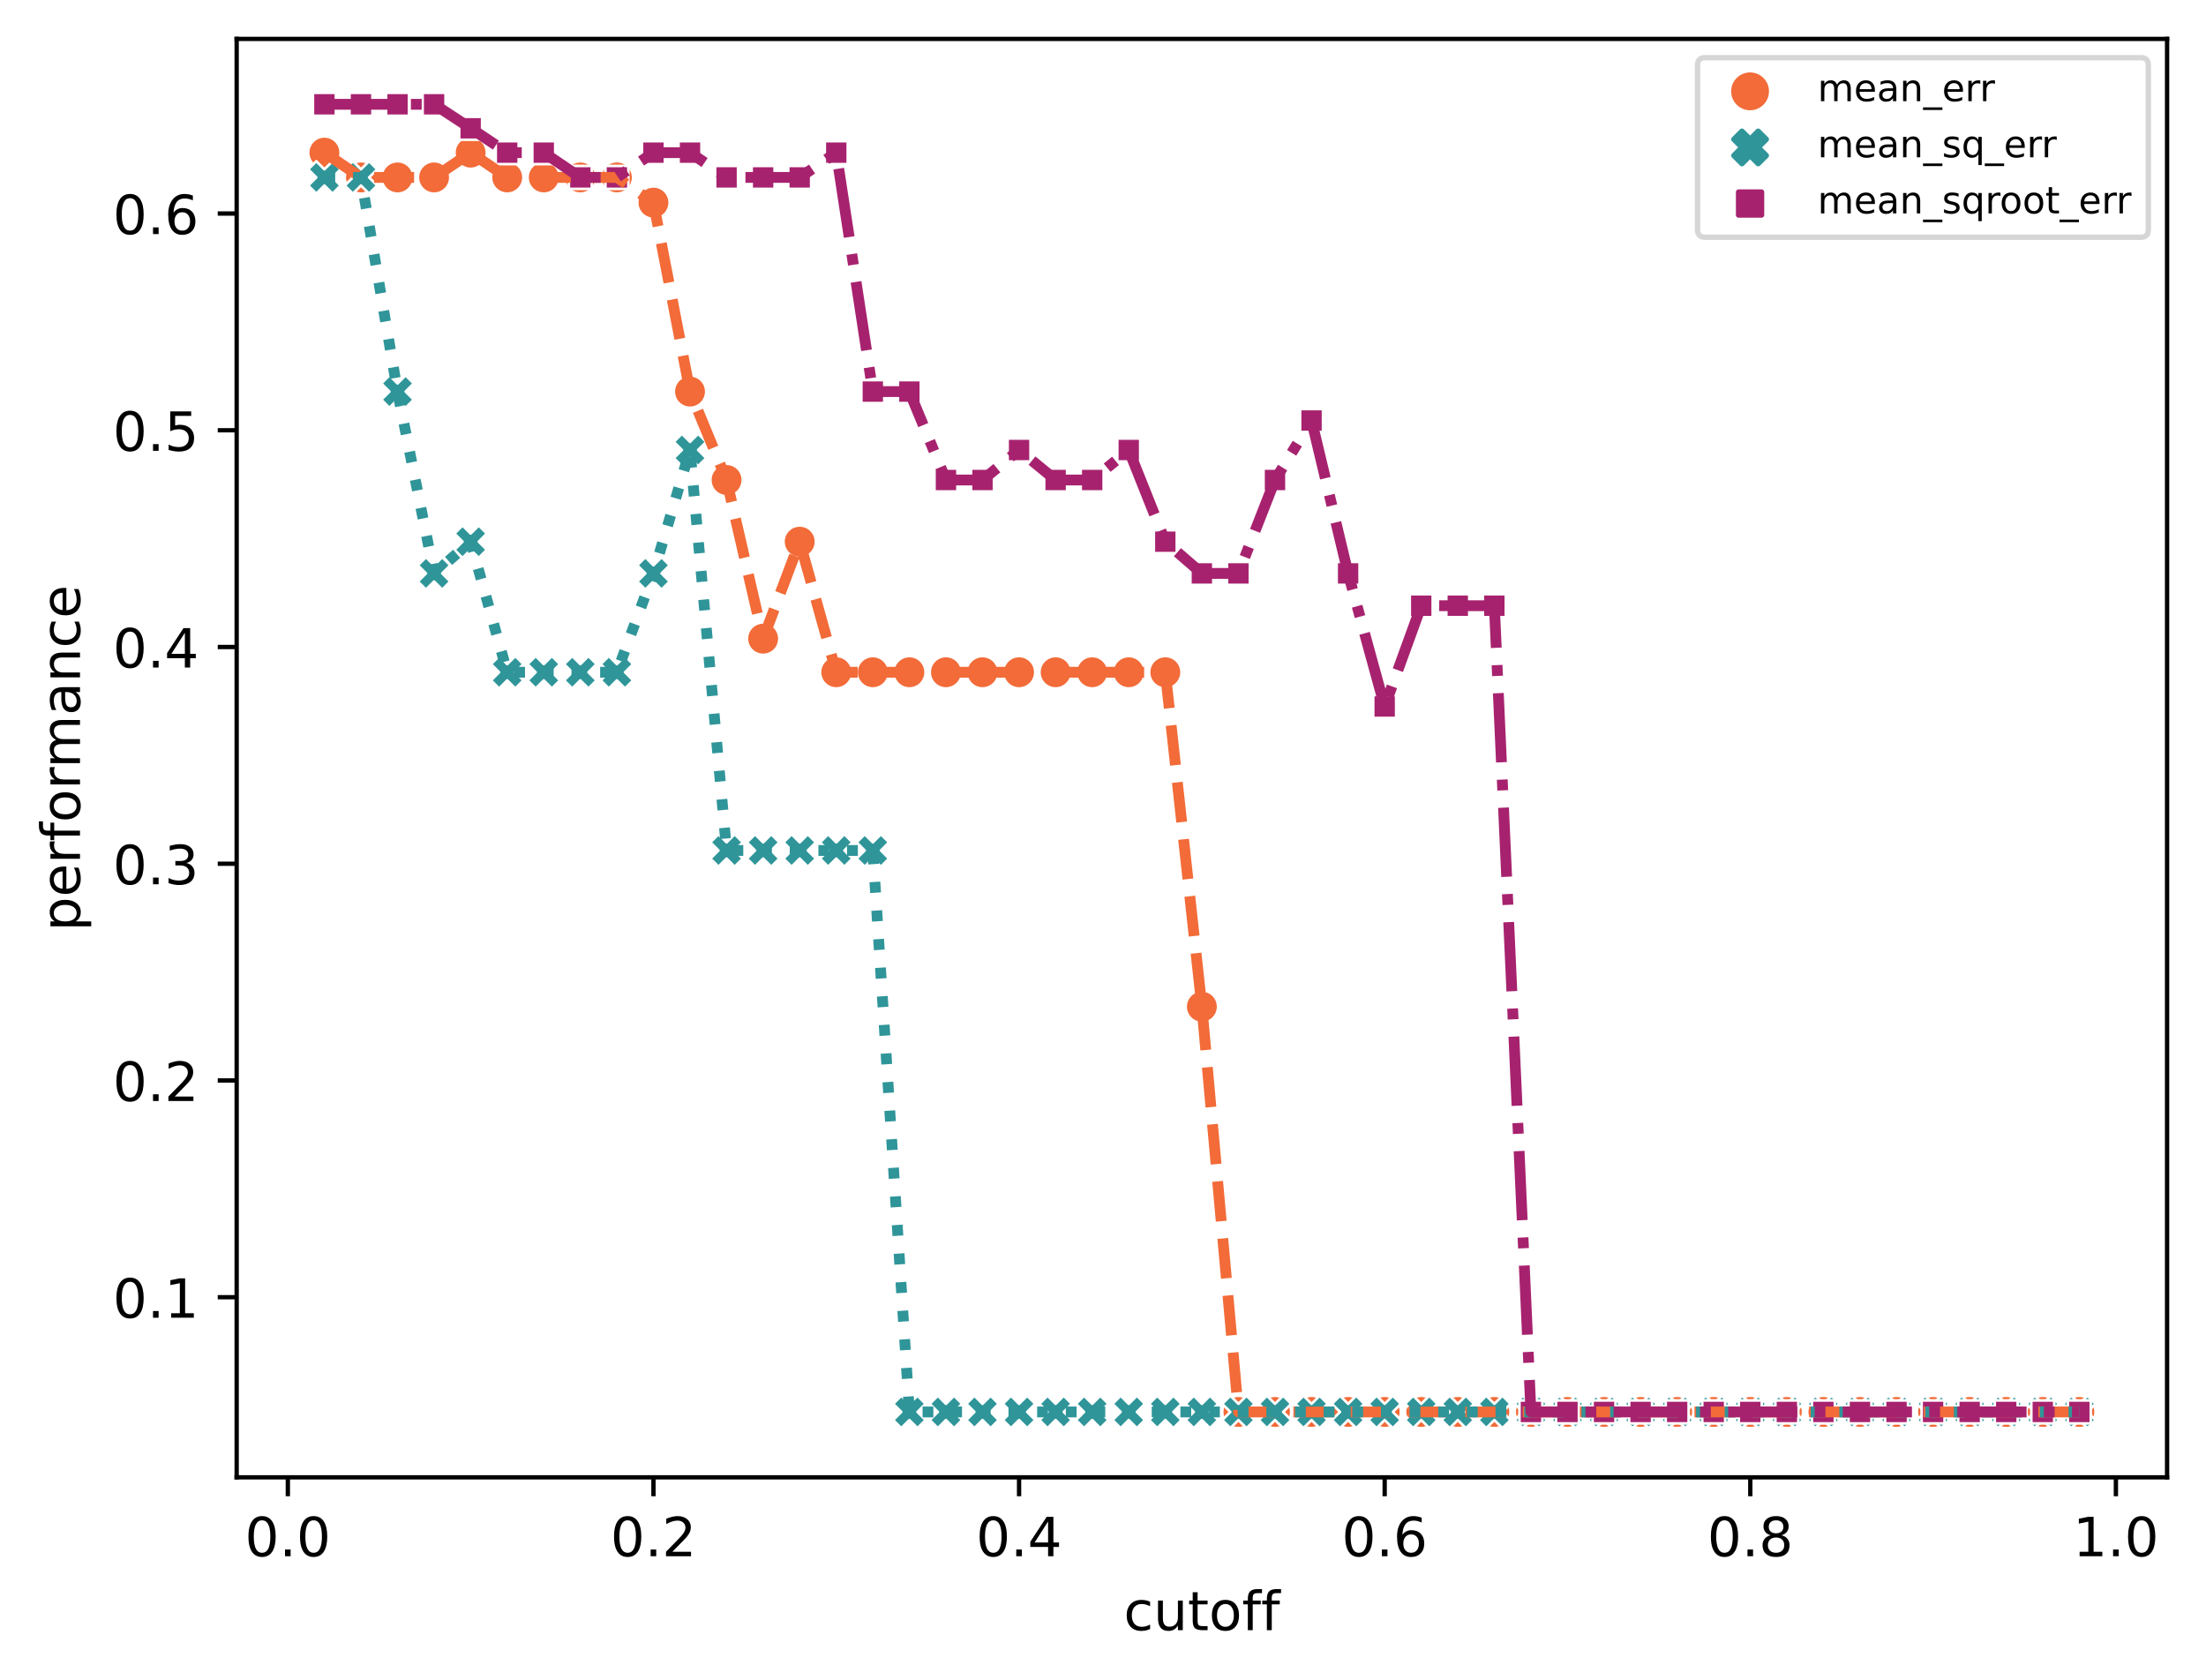 <?xml version="1.0" encoding="utf-8" standalone="no"?>
<!DOCTYPE svg PUBLIC "-//W3C//DTD SVG 1.1//EN"
  "http://www.w3.org/Graphics/SVG/1.1/DTD/svg11.dtd">
<!-- Created with matplotlib (https://matplotlib.org/) -->
<svg height="310.868pt" version="1.1" viewBox="0 0 408.101 310.868" width="408.101pt" xmlns="http://www.w3.org/2000/svg" xmlns:xlink="http://www.w3.org/1999/xlink">
 <defs>
  <style type="text/css">*{stroke-linecap:butt;stroke-linejoin:round;}</style>
 </defs>
 <g id="figure_1">
  <g id="patch_1">
   <path d="M 0 310.868 
L 408.101 310.868 
L 408.101 0 
L 0 0 
z
" style="fill:#ffffff;"/>
  </g>
  <g id="axes_1">
   <g id="patch_2">
    <path d="M 43.781 273.312 
L 400.901 273.312 
L 400.901 7.2 
L 43.781 7.2 
z
" style="fill:#ffffff;"/>
   </g>
   <g id="PathCollection_1">
    <path clip-path="url(#pa92e790628)" d="M 60.014 31.24 
C 60.81 31.24 61.573 30.924 62.135 30.362 
C 62.698 29.799 63.014 29.036 63.014 28.24 
C 63.014 27.445 62.698 26.682 62.135 26.119 
C 61.573 25.557 60.81 25.24 60.014 25.24 
C 59.218 25.24 58.455 25.557 57.893 26.119 
C 57.33 26.682 57.014 27.445 57.014 28.24 
C 57.014 29.036 57.33 29.799 57.893 30.362 
C 58.455 30.924 59.218 31.24 60.014 31.24 
z
" style="fill:#f26b38;stroke:#ffffff;stroke-width:0.48;"/>
    <path clip-path="url(#pa92e790628)" d="M 66.778 35.824 
C 67.573 35.824 68.336 35.508 68.899 34.946 
C 69.462 34.383 69.778 33.62 69.778 32.824 
C 69.778 32.029 69.462 31.266 68.899 30.703 
C 68.336 30.141 67.573 29.824 66.778 29.824 
C 65.982 29.824 65.219 30.141 64.656 30.703 
C 64.094 31.266 63.778 32.029 63.778 32.824 
C 63.778 33.62 64.094 34.383 64.656 34.946 
C 65.219 35.508 65.982 35.824 66.778 35.824 
z
" style="fill:#f26b38;stroke:#ffffff;stroke-width:0.48;"/>
    <path clip-path="url(#pa92e790628)" d="M 73.541 35.824 
C 74.337 35.824 75.1 35.508 75.663 34.946 
C 76.225 34.383 76.541 33.62 76.541 32.824 
C 76.541 32.029 76.225 31.266 75.663 30.703 
C 75.1 30.141 74.337 29.824 73.541 29.824 
C 72.746 29.824 71.983 30.141 71.42 30.703 
C 70.857 31.266 70.541 32.029 70.541 32.824 
C 70.541 33.62 70.857 34.383 71.42 34.946 
C 71.983 35.508 72.746 35.824 73.541 35.824 
z
" style="fill:#f26b38;stroke:#ffffff;stroke-width:0.48;"/>
    <path clip-path="url(#pa92e790628)" d="M 80.305 35.824 
C 81.1 35.824 81.864 35.508 82.426 34.946 
C 82.989 34.383 83.305 33.62 83.305 32.824 
C 83.305 32.029 82.989 31.266 82.426 30.703 
C 81.864 30.141 81.1 29.824 80.305 29.824 
C 79.509 29.824 78.746 30.141 78.184 30.703 
C 77.621 31.266 77.305 32.029 77.305 32.824 
C 77.305 33.62 77.621 34.383 78.184 34.946 
C 78.746 35.508 79.509 35.824 80.305 35.824 
z
" style="fill:#f26b38;stroke:#ffffff;stroke-width:0.48;"/>
    <path clip-path="url(#pa92e790628)" d="M 87.069 31.24 
C 87.864 31.24 88.627 30.924 89.19 30.362 
C 89.752 29.799 90.069 29.036 90.069 28.24 
C 90.069 27.445 89.752 26.682 89.19 26.119 
C 88.627 25.557 87.864 25.24 87.069 25.24 
C 86.273 25.24 85.51 25.557 84.947 26.119 
C 84.385 26.682 84.069 27.445 84.069 28.24 
C 84.069 29.036 84.385 29.799 84.947 30.362 
C 85.51 30.924 86.273 31.24 87.069 31.24 
z
" style="fill:#f26b38;stroke:#ffffff;stroke-width:0.48;"/>
    <path clip-path="url(#pa92e790628)" d="M 93.832 35.824 
C 94.628 35.824 95.391 35.508 95.953 34.946 
C 96.516 34.383 96.832 33.62 96.832 32.824 
C 96.832 32.029 96.516 31.266 95.953 30.703 
C 95.391 30.141 94.628 29.824 93.832 29.824 
C 93.037 29.824 92.273 30.141 91.711 30.703 
C 91.148 31.266 90.832 32.029 90.832 32.824 
C 90.832 33.62 91.148 34.383 91.711 34.946 
C 92.273 35.508 93.037 35.824 93.832 35.824 
z
" style="fill:#f26b38;stroke:#ffffff;stroke-width:0.48;"/>
    <path clip-path="url(#pa92e790628)" d="M 100.596 35.824 
C 101.391 35.824 102.155 35.508 102.717 34.946 
C 103.28 34.383 103.596 33.62 103.596 32.824 
C 103.596 32.029 103.28 31.266 102.717 30.703 
C 102.155 30.141 101.391 29.824 100.596 29.824 
C 99.8 29.824 99.037 30.141 98.474 30.703 
C 97.912 31.266 97.596 32.029 97.596 32.824 
C 97.596 33.62 97.912 34.383 98.474 34.946 
C 99.037 35.508 99.8 35.824 100.596 35.824 
z
" style="fill:#f26b38;stroke:#ffffff;stroke-width:0.48;"/>
    <path clip-path="url(#pa92e790628)" d="M 107.359 35.824 
C 108.155 35.824 108.918 35.508 109.481 34.946 
C 110.043 34.383 110.359 33.62 110.359 32.824 
C 110.359 32.029 110.043 31.266 109.481 30.703 
C 108.918 30.141 108.155 29.824 107.359 29.824 
C 106.564 29.824 105.801 30.141 105.238 30.703 
C 104.676 31.266 104.359 32.029 104.359 32.824 
C 104.359 33.62 104.676 34.383 105.238 34.946 
C 105.801 35.508 106.564 35.824 107.359 35.824 
z
" style="fill:#f26b38;stroke:#ffffff;stroke-width:0.48;"/>
    <path clip-path="url(#pa92e790628)" d="M 114.123 35.824 
C 114.919 35.824 115.682 35.508 116.244 34.946 
C 116.807 34.383 117.123 33.62 117.123 32.824 
C 117.123 32.029 116.807 31.266 116.244 30.703 
C 115.682 30.141 114.919 29.824 114.123 29.824 
C 113.327 29.824 112.564 30.141 112.002 30.703 
C 111.439 31.266 111.123 32.029 111.123 32.824 
C 111.123 33.62 111.439 34.383 112.002 34.946 
C 112.564 35.508 113.327 35.824 114.123 35.824 
z
" style="fill:#f26b38;stroke:#ffffff;stroke-width:0.48;"/>
    <path clip-path="url(#pa92e790628)" d="M 120.887 40.485 
C 121.682 40.485 122.445 40.169 123.008 39.607 
C 123.571 39.044 123.887 38.281 123.887 37.485 
C 123.887 36.69 123.571 35.927 123.008 35.364 
C 122.445 34.802 121.682 34.485 120.887 34.485 
C 120.091 34.485 119.328 34.802 118.765 35.364 
C 118.203 35.927 117.887 36.69 117.887 37.485 
C 117.887 38.281 118.203 39.044 118.765 39.607 
C 119.328 40.169 120.091 40.485 120.887 40.485 
z
" style="fill:#f26b38;stroke:#ffffff;stroke-width:0.48;"/>
    <path clip-path="url(#pa92e790628)" d="M 127.65 75.443 
C 128.446 75.443 129.209 75.127 129.772 74.565 
C 130.334 74.002 130.65 73.239 130.65 72.443 
C 130.65 71.648 130.334 70.885 129.772 70.322 
C 129.209 69.759 128.446 69.443 127.65 69.443 
C 126.855 69.443 126.092 69.759 125.529 70.322 
C 124.966 70.885 124.65 71.648 124.65 72.443 
C 124.65 73.239 124.966 74.002 125.529 74.565 
C 126.092 75.127 126.855 75.443 127.65 75.443 
z
" style="fill:#f26b38;stroke:#ffffff;stroke-width:0.48;"/>
    <path clip-path="url(#pa92e790628)" d="M 134.414 91.8 
C 135.21 91.8 135.973 91.484 136.535 90.921 
C 137.098 90.359 137.414 89.595 137.414 88.8 
C 137.414 88.004 137.098 87.241 136.535 86.678 
C 135.973 86.116 135.21 85.8 134.414 85.8 
C 133.618 85.8 132.855 86.116 132.293 86.678 
C 131.73 87.241 131.414 88.004 131.414 88.8 
C 131.414 89.595 131.73 90.359 132.293 90.921 
C 132.855 91.484 133.618 91.8 134.414 91.8 
z
" style="fill:#f26b38;stroke:#ffffff;stroke-width:0.48;"/>
    <path clip-path="url(#pa92e790628)" d="M 141.178 121.158 
C 141.973 121.158 142.736 120.841 143.299 120.279 
C 143.862 119.716 144.178 118.953 144.178 118.158 
C 144.178 117.362 143.862 116.599 143.299 116.036 
C 142.736 115.474 141.973 115.158 141.178 115.158 
C 140.382 115.158 139.619 115.474 139.056 116.036 
C 138.494 116.599 138.178 117.362 138.178 118.158 
C 138.178 118.953 138.494 119.716 139.056 120.279 
C 139.619 120.841 140.382 121.158 141.178 121.158 
z
" style="fill:#f26b38;stroke:#ffffff;stroke-width:0.48;"/>
    <path clip-path="url(#pa92e790628)" d="M 147.941 103.214 
C 148.737 103.214 149.5 102.898 150.063 102.335 
C 150.625 101.772 150.941 101.009 150.941 100.214 
C 150.941 99.418 150.625 98.655 150.063 98.092 
C 149.5 97.53 148.737 97.214 147.941 97.214 
C 147.146 97.214 146.383 97.53 145.82 98.092 
C 145.257 98.655 144.941 99.418 144.941 100.214 
C 144.941 101.009 145.257 101.772 145.82 102.335 
C 146.383 102.898 147.146 103.214 147.941 103.214 
z
" style="fill:#f26b38;stroke:#ffffff;stroke-width:0.48;"/>
    <path clip-path="url(#pa92e790628)" d="M 154.705 127.371 
C 155.5 127.371 156.264 127.055 156.826 126.492 
C 157.389 125.93 157.705 125.167 157.705 124.371 
C 157.705 123.576 157.389 122.812 156.826 122.25 
C 156.264 121.687 155.5 121.371 154.705 121.371 
C 153.909 121.371 153.146 121.687 152.584 122.25 
C 152.021 122.812 151.705 123.576 151.705 124.371 
C 151.705 125.167 152.021 125.93 152.584 126.492 
C 153.146 127.055 153.909 127.371 154.705 127.371 
z
" style="fill:#f26b38;stroke:#ffffff;stroke-width:0.48;"/>
    <path clip-path="url(#pa92e790628)" d="M 161.469 127.371 
C 162.264 127.371 163.027 127.055 163.59 126.492 
C 164.152 125.93 164.469 125.167 164.469 124.371 
C 164.469 123.576 164.152 122.812 163.59 122.25 
C 163.027 121.687 162.264 121.371 161.469 121.371 
C 160.673 121.371 159.91 121.687 159.347 122.25 
C 158.785 122.812 158.469 123.576 158.469 124.371 
C 158.469 125.167 158.785 125.93 159.347 126.492 
C 159.91 127.055 160.673 127.371 161.469 127.371 
z
" style="fill:#f26b38;stroke:#ffffff;stroke-width:0.48;"/>
    <path clip-path="url(#pa92e790628)" d="M 168.232 127.371 
C 169.028 127.371 169.791 127.055 170.353 126.492 
C 170.916 125.93 171.232 125.167 171.232 124.371 
C 171.232 123.576 170.916 122.812 170.353 122.25 
C 169.791 121.687 169.028 121.371 168.232 121.371 
C 167.437 121.371 166.673 121.687 166.111 122.25 
C 165.548 122.812 165.232 123.576 165.232 124.371 
C 165.232 125.167 165.548 125.93 166.111 126.492 
C 166.673 127.055 167.437 127.371 168.232 127.371 
z
" style="fill:#f26b38;stroke:#ffffff;stroke-width:0.48;"/>
    <path clip-path="url(#pa92e790628)" d="M 174.996 127.371 
C 175.791 127.371 176.555 127.055 177.117 126.492 
C 177.68 125.93 177.996 125.167 177.996 124.371 
C 177.996 123.576 177.68 122.812 177.117 122.25 
C 176.555 121.687 175.791 121.371 174.996 121.371 
C 174.2 121.371 173.437 121.687 172.874 122.25 
C 172.312 122.812 171.996 123.576 171.996 124.371 
C 171.996 125.167 172.312 125.93 172.874 126.492 
C 173.437 127.055 174.2 127.371 174.996 127.371 
z
" style="fill:#f26b38;stroke:#ffffff;stroke-width:0.48;"/>
    <path clip-path="url(#pa92e790628)" d="M 181.759 127.371 
C 182.555 127.371 183.318 127.055 183.881 126.492 
C 184.443 125.93 184.759 125.167 184.759 124.371 
C 184.759 123.576 184.443 122.812 183.881 122.25 
C 183.318 121.687 182.555 121.371 181.759 121.371 
C 180.964 121.371 180.201 121.687 179.638 122.25 
C 179.076 122.812 178.759 123.576 178.759 124.371 
C 178.759 125.167 179.076 125.93 179.638 126.492 
C 180.201 127.055 180.964 127.371 181.759 127.371 
z
" style="fill:#f26b38;stroke:#ffffff;stroke-width:0.48;"/>
    <path clip-path="url(#pa92e790628)" d="M 188.523 127.371 
C 189.319 127.371 190.082 127.055 190.644 126.492 
C 191.207 125.93 191.523 125.167 191.523 124.371 
C 191.523 123.576 191.207 122.812 190.644 122.25 
C 190.082 121.687 189.319 121.371 188.523 121.371 
C 187.727 121.371 186.964 121.687 186.402 122.25 
C 185.839 122.812 185.523 123.576 185.523 124.371 
C 185.523 125.167 185.839 125.93 186.402 126.492 
C 186.964 127.055 187.727 127.371 188.523 127.371 
z
" style="fill:#f26b38;stroke:#ffffff;stroke-width:0.48;"/>
    <path clip-path="url(#pa92e790628)" d="M 195.287 127.371 
C 196.082 127.371 196.845 127.055 197.408 126.492 
C 197.971 125.93 198.287 125.167 198.287 124.371 
C 198.287 123.576 197.971 122.812 197.408 122.25 
C 196.845 121.687 196.082 121.371 195.287 121.371 
C 194.491 121.371 193.728 121.687 193.165 122.25 
C 192.603 122.812 192.287 123.576 192.287 124.371 
C 192.287 125.167 192.603 125.93 193.165 126.492 
C 193.728 127.055 194.491 127.371 195.287 127.371 
z
" style="fill:#f26b38;stroke:#ffffff;stroke-width:0.48;"/>
    <path clip-path="url(#pa92e790628)" d="M 202.05 127.371 
C 202.846 127.371 203.609 127.055 204.172 126.492 
C 204.734 125.93 205.05 125.167 205.05 124.371 
C 205.05 123.576 204.734 122.812 204.172 122.25 
C 203.609 121.687 202.846 121.371 202.05 121.371 
C 201.255 121.371 200.492 121.687 199.929 122.25 
C 199.366 122.812 199.05 123.576 199.05 124.371 
C 199.05 125.167 199.366 125.93 199.929 126.492 
C 200.492 127.055 201.255 127.371 202.05 127.371 
z
" style="fill:#f26b38;stroke:#ffffff;stroke-width:0.48;"/>
    <path clip-path="url(#pa92e790628)" d="M 208.814 127.371 
C 209.61 127.371 210.373 127.055 210.935 126.492 
C 211.498 125.93 211.814 125.167 211.814 124.371 
C 211.814 123.576 211.498 122.812 210.935 122.25 
C 210.373 121.687 209.61 121.371 208.814 121.371 
C 208.018 121.371 207.255 121.687 206.693 122.25 
C 206.13 122.812 205.814 123.576 205.814 124.371 
C 205.814 125.167 206.13 125.93 206.693 126.492 
C 207.255 127.055 208.018 127.371 208.814 127.371 
z
" style="fill:#f26b38;stroke:#ffffff;stroke-width:0.48;"/>
    <path clip-path="url(#pa92e790628)" d="M 215.578 127.371 
C 216.373 127.371 217.136 127.055 217.699 126.492 
C 218.262 125.93 218.578 125.167 218.578 124.371 
C 218.578 123.576 218.262 122.812 217.699 122.25 
C 217.136 121.687 216.373 121.371 215.578 121.371 
C 214.782 121.371 214.019 121.687 213.456 122.25 
C 212.894 122.812 212.578 123.576 212.578 124.371 
C 212.578 125.167 212.894 125.93 213.456 126.492 
C 214.019 127.055 214.782 127.371 215.578 127.371 
z
" style="fill:#f26b38;stroke:#ffffff;stroke-width:0.48;"/>
    <path clip-path="url(#pa92e790628)" d="M 222.341 189.242 
C 223.137 189.242 223.9 188.926 224.463 188.364 
C 225.025 187.801 225.341 187.038 225.341 186.242 
C 225.341 185.447 225.025 184.684 224.463 184.121 
C 223.9 183.559 223.137 183.242 222.341 183.242 
C 221.546 183.242 220.783 183.559 220.22 184.121 
C 219.657 184.684 219.341 185.447 219.341 186.242 
C 219.341 187.038 219.657 187.801 220.22 188.364 
C 220.783 188.926 221.546 189.242 222.341 189.242 
z
" style="fill:#f26b38;stroke:#ffffff;stroke-width:0.48;"/>
    <path clip-path="url(#pa92e790628)" d="M 229.105 264.216 
C 229.9 264.216 230.664 263.9 231.226 263.337 
C 231.789 262.775 232.105 262.012 232.105 261.216 
C 232.105 260.42 231.789 259.657 231.226 259.095 
C 230.664 258.532 229.9 258.216 229.105 258.216 
C 228.309 258.216 227.546 258.532 226.984 259.095 
C 226.421 259.657 226.105 260.42 226.105 261.216 
C 226.105 262.012 226.421 262.775 226.984 263.337 
C 227.546 263.9 228.309 264.216 229.105 264.216 
z
" style="fill:#f26b38;stroke:#ffffff;stroke-width:0.48;"/>
    <path clip-path="url(#pa92e790628)" d="M 235.869 264.216 
C 236.664 264.216 237.427 263.9 237.99 263.337 
C 238.552 262.775 238.869 262.012 238.869 261.216 
C 238.869 260.42 238.552 259.657 237.99 259.095 
C 237.427 258.532 236.664 258.216 235.869 258.216 
C 235.073 258.216 234.31 258.532 233.747 259.095 
C 233.185 259.657 232.869 260.42 232.869 261.216 
C 232.869 262.012 233.185 262.775 233.747 263.337 
C 234.31 263.9 235.073 264.216 235.869 264.216 
z
" style="fill:#f26b38;stroke:#ffffff;stroke-width:0.48;"/>
    <path clip-path="url(#pa92e790628)" d="M 242.632 264.216 
C 243.428 264.216 244.191 263.9 244.753 263.337 
C 245.316 262.775 245.632 262.012 245.632 261.216 
C 245.632 260.42 245.316 259.657 244.753 259.095 
C 244.191 258.532 243.428 258.216 242.632 258.216 
C 241.837 258.216 241.073 258.532 240.511 259.095 
C 239.948 259.657 239.632 260.42 239.632 261.216 
C 239.632 262.012 239.948 262.775 240.511 263.337 
C 241.073 263.9 241.837 264.216 242.632 264.216 
z
" style="fill:#f26b38;stroke:#ffffff;stroke-width:0.48;"/>
    <path clip-path="url(#pa92e790628)" d="M 249.396 264.216 
C 250.191 264.216 250.955 263.9 251.517 263.337 
C 252.08 262.775 252.396 262.012 252.396 261.216 
C 252.396 260.42 252.08 259.657 251.517 259.095 
C 250.955 258.532 250.191 258.216 249.396 258.216 
C 248.6 258.216 247.837 258.532 247.274 259.095 
C 246.712 259.657 246.396 260.42 246.396 261.216 
C 246.396 262.012 246.712 262.775 247.274 263.337 
C 247.837 263.9 248.6 264.216 249.396 264.216 
z
" style="fill:#f26b38;stroke:#ffffff;stroke-width:0.48;"/>
    <path clip-path="url(#pa92e790628)" d="M 256.159 264.216 
C 256.955 264.216 257.718 263.9 258.281 263.337 
C 258.843 262.775 259.159 262.012 259.159 261.216 
C 259.159 260.42 258.843 259.657 258.281 259.095 
C 257.718 258.532 256.955 258.216 256.159 258.216 
C 255.364 258.216 254.601 258.532 254.038 259.095 
C 253.476 259.657 253.159 260.42 253.159 261.216 
C 253.159 262.012 253.476 262.775 254.038 263.337 
C 254.601 263.9 255.364 264.216 256.159 264.216 
z
" style="fill:#f26b38;stroke:#ffffff;stroke-width:0.48;"/>
    <path clip-path="url(#pa92e790628)" d="M 262.923 264.216 
C 263.719 264.216 264.482 263.9 265.044 263.337 
C 265.607 262.775 265.923 262.012 265.923 261.216 
C 265.923 260.42 265.607 259.657 265.044 259.095 
C 264.482 258.532 263.719 258.216 262.923 258.216 
C 262.127 258.216 261.364 258.532 260.802 259.095 
C 260.239 259.657 259.923 260.42 259.923 261.216 
C 259.923 262.012 260.239 262.775 260.802 263.337 
C 261.364 263.9 262.127 264.216 262.923 264.216 
z
" style="fill:#f26b38;stroke:#ffffff;stroke-width:0.48;"/>
    <path clip-path="url(#pa92e790628)" d="M 269.687 264.216 
C 270.482 264.216 271.245 263.9 271.808 263.337 
C 272.371 262.775 272.687 262.012 272.687 261.216 
C 272.687 260.42 272.371 259.657 271.808 259.095 
C 271.245 258.532 270.482 258.216 269.687 258.216 
C 268.891 258.216 268.128 258.532 267.565 259.095 
C 267.003 259.657 266.687 260.42 266.687 261.216 
C 266.687 262.012 267.003 262.775 267.565 263.337 
C 268.128 263.9 268.891 264.216 269.687 264.216 
z
" style="fill:#f26b38;stroke:#ffffff;stroke-width:0.48;"/>
    <path clip-path="url(#pa92e790628)" d="M 276.45 264.216 
C 277.246 264.216 278.009 263.9 278.572 263.337 
C 279.134 262.775 279.45 262.012 279.45 261.216 
C 279.45 260.42 279.134 259.657 278.572 259.095 
C 278.009 258.532 277.246 258.216 276.45 258.216 
C 275.655 258.216 274.892 258.532 274.329 259.095 
C 273.766 259.657 273.45 260.42 273.45 261.216 
C 273.45 262.012 273.766 262.775 274.329 263.337 
C 274.892 263.9 275.655 264.216 276.45 264.216 
z
" style="fill:#f26b38;stroke:#ffffff;stroke-width:0.48;"/>
    <path clip-path="url(#pa92e790628)" d="M 283.214 264.216 
C 284.01 264.216 284.773 263.9 285.335 263.337 
C 285.898 262.775 286.214 262.012 286.214 261.216 
C 286.214 260.42 285.898 259.657 285.335 259.095 
C 284.773 258.532 284.01 258.216 283.214 258.216 
C 282.418 258.216 281.655 258.532 281.093 259.095 
C 280.53 259.657 280.214 260.42 280.214 261.216 
C 280.214 262.012 280.53 262.775 281.093 263.337 
C 281.655 263.9 282.418 264.216 283.214 264.216 
z
" style="fill:#f26b38;stroke:#ffffff;stroke-width:0.48;"/>
    <path clip-path="url(#pa92e790628)" d="M 289.978 264.216 
C 290.773 264.216 291.536 263.9 292.099 263.337 
C 292.662 262.775 292.978 262.012 292.978 261.216 
C 292.978 260.42 292.662 259.657 292.099 259.095 
C 291.536 258.532 290.773 258.216 289.978 258.216 
C 289.182 258.216 288.419 258.532 287.856 259.095 
C 287.294 259.657 286.978 260.42 286.978 261.216 
C 286.978 262.012 287.294 262.775 287.856 263.337 
C 288.419 263.9 289.182 264.216 289.978 264.216 
z
" style="fill:#f26b38;stroke:#ffffff;stroke-width:0.48;"/>
    <path clip-path="url(#pa92e790628)" d="M 296.741 264.216 
C 297.537 264.216 298.3 263.9 298.863 263.337 
C 299.425 262.775 299.741 262.012 299.741 261.216 
C 299.741 260.42 299.425 259.657 298.863 259.095 
C 298.3 258.532 297.537 258.216 296.741 258.216 
C 295.946 258.216 295.183 258.532 294.62 259.095 
C 294.057 259.657 293.741 260.42 293.741 261.216 
C 293.741 262.012 294.057 262.775 294.62 263.337 
C 295.183 263.9 295.946 264.216 296.741 264.216 
z
" style="fill:#f26b38;stroke:#ffffff;stroke-width:0.48;"/>
    <path clip-path="url(#pa92e790628)" d="M 303.505 264.216 
C 304.3 264.216 305.064 263.9 305.626 263.337 
C 306.189 262.775 306.505 262.012 306.505 261.216 
C 306.505 260.42 306.189 259.657 305.626 259.095 
C 305.064 258.532 304.3 258.216 303.505 258.216 
C 302.709 258.216 301.946 258.532 301.384 259.095 
C 300.821 259.657 300.505 260.42 300.505 261.216 
C 300.505 262.012 300.821 262.775 301.384 263.337 
C 301.946 263.9 302.709 264.216 303.505 264.216 
z
" style="fill:#f26b38;stroke:#ffffff;stroke-width:0.48;"/>
    <path clip-path="url(#pa92e790628)" d="M 310.269 264.216 
C 311.064 264.216 311.827 263.9 312.39 263.337 
C 312.952 262.775 313.269 262.012 313.269 261.216 
C 313.269 260.42 312.952 259.657 312.39 259.095 
C 311.827 258.532 311.064 258.216 310.269 258.216 
C 309.473 258.216 308.71 258.532 308.147 259.095 
C 307.585 259.657 307.269 260.42 307.269 261.216 
C 307.269 262.012 307.585 262.775 308.147 263.337 
C 308.71 263.9 309.473 264.216 310.269 264.216 
z
" style="fill:#f26b38;stroke:#ffffff;stroke-width:0.48;"/>
    <path clip-path="url(#pa92e790628)" d="M 317.032 264.216 
C 317.828 264.216 318.591 263.9 319.153 263.337 
C 319.716 262.775 320.032 262.012 320.032 261.216 
C 320.032 260.42 319.716 259.657 319.153 259.095 
C 318.591 258.532 317.828 258.216 317.032 258.216 
C 316.237 258.216 315.473 258.532 314.911 259.095 
C 314.348 259.657 314.032 260.42 314.032 261.216 
C 314.032 262.012 314.348 262.775 314.911 263.337 
C 315.473 263.9 316.237 264.216 317.032 264.216 
z
" style="fill:#f26b38;stroke:#ffffff;stroke-width:0.48;"/>
    <path clip-path="url(#pa92e790628)" d="M 323.796 264.216 
C 324.591 264.216 325.355 263.9 325.917 263.337 
C 326.48 262.775 326.796 262.012 326.796 261.216 
C 326.796 260.42 326.48 259.657 325.917 259.095 
C 325.355 258.532 324.591 258.216 323.796 258.216 
C 323 258.216 322.237 258.532 321.674 259.095 
C 321.112 259.657 320.796 260.42 320.796 261.216 
C 320.796 262.012 321.112 262.775 321.674 263.337 
C 322.237 263.9 323 264.216 323.796 264.216 
z
" style="fill:#f26b38;stroke:#ffffff;stroke-width:0.48;"/>
    <path clip-path="url(#pa92e790628)" d="M 330.559 264.216 
C 331.355 264.216 332.118 263.9 332.681 263.337 
C 333.243 262.775 333.559 262.012 333.559 261.216 
C 333.559 260.42 333.243 259.657 332.681 259.095 
C 332.118 258.532 331.355 258.216 330.559 258.216 
C 329.764 258.216 329.001 258.532 328.438 259.095 
C 327.876 259.657 327.559 260.42 327.559 261.216 
C 327.559 262.012 327.876 262.775 328.438 263.337 
C 329.001 263.9 329.764 264.216 330.559 264.216 
z
" style="fill:#f26b38;stroke:#ffffff;stroke-width:0.48;"/>
    <path clip-path="url(#pa92e790628)" d="M 337.323 264.216 
C 338.119 264.216 338.882 263.9 339.444 263.337 
C 340.007 262.775 340.323 262.012 340.323 261.216 
C 340.323 260.42 340.007 259.657 339.444 259.095 
C 338.882 258.532 338.119 258.216 337.323 258.216 
C 336.527 258.216 335.764 258.532 335.202 259.095 
C 334.639 259.657 334.323 260.42 334.323 261.216 
C 334.323 262.012 334.639 262.775 335.202 263.337 
C 335.764 263.9 336.527 264.216 337.323 264.216 
z
" style="fill:#f26b38;stroke:#ffffff;stroke-width:0.48;"/>
    <path clip-path="url(#pa92e790628)" d="M 344.087 264.216 
C 344.882 264.216 345.645 263.9 346.208 263.337 
C 346.771 262.775 347.087 262.012 347.087 261.216 
C 347.087 260.42 346.771 259.657 346.208 259.095 
C 345.645 258.532 344.882 258.216 344.087 258.216 
C 343.291 258.216 342.528 258.532 341.965 259.095 
C 341.403 259.657 341.087 260.42 341.087 261.216 
C 341.087 262.012 341.403 262.775 341.965 263.337 
C 342.528 263.9 343.291 264.216 344.087 264.216 
z
" style="fill:#f26b38;stroke:#ffffff;stroke-width:0.48;"/>
    <path clip-path="url(#pa92e790628)" d="M 350.85 264.216 
C 351.646 264.216 352.409 263.9 352.972 263.337 
C 353.534 262.775 353.85 262.012 353.85 261.216 
C 353.85 260.42 353.534 259.657 352.972 259.095 
C 352.409 258.532 351.646 258.216 350.85 258.216 
C 350.055 258.216 349.292 258.532 348.729 259.095 
C 348.166 259.657 347.85 260.42 347.85 261.216 
C 347.85 262.012 348.166 262.775 348.729 263.337 
C 349.292 263.9 350.055 264.216 350.85 264.216 
z
" style="fill:#f26b38;stroke:#ffffff;stroke-width:0.48;"/>
    <path clip-path="url(#pa92e790628)" d="M 357.614 264.216 
C 358.41 264.216 359.173 263.9 359.735 263.337 
C 360.298 262.775 360.614 262.012 360.614 261.216 
C 360.614 260.42 360.298 259.657 359.735 259.095 
C 359.173 258.532 358.41 258.216 357.614 258.216 
C 356.818 258.216 356.055 258.532 355.493 259.095 
C 354.93 259.657 354.614 260.42 354.614 261.216 
C 354.614 262.012 354.93 262.775 355.493 263.337 
C 356.055 263.9 356.818 264.216 357.614 264.216 
z
" style="fill:#f26b38;stroke:#ffffff;stroke-width:0.48;"/>
    <path clip-path="url(#pa92e790628)" d="M 364.378 264.216 
C 365.173 264.216 365.936 263.9 366.499 263.337 
C 367.062 262.775 367.378 262.012 367.378 261.216 
C 367.378 260.42 367.062 259.657 366.499 259.095 
C 365.936 258.532 365.173 258.216 364.378 258.216 
C 363.582 258.216 362.819 258.532 362.256 259.095 
C 361.694 259.657 361.378 260.42 361.378 261.216 
C 361.378 262.012 361.694 262.775 362.256 263.337 
C 362.819 263.9 363.582 264.216 364.378 264.216 
z
" style="fill:#f26b38;stroke:#ffffff;stroke-width:0.48;"/>
    <path clip-path="url(#pa92e790628)" d="M 371.141 264.216 
C 371.937 264.216 372.7 263.9 373.263 263.337 
C 373.825 262.775 374.141 262.012 374.141 261.216 
C 374.141 260.42 373.825 259.657 373.263 259.095 
C 372.7 258.532 371.937 258.216 371.141 258.216 
C 370.346 258.216 369.583 258.532 369.02 259.095 
C 368.457 259.657 368.141 260.42 368.141 261.216 
C 368.141 262.012 368.457 262.775 369.02 263.337 
C 369.583 263.9 370.346 264.216 371.141 264.216 
z
" style="fill:#f26b38;stroke:#ffffff;stroke-width:0.48;"/>
    <path clip-path="url(#pa92e790628)" d="M 377.905 264.216 
C 378.7 264.216 379.464 263.9 380.026 263.337 
C 380.589 262.775 380.905 262.012 380.905 261.216 
C 380.905 260.42 380.589 259.657 380.026 259.095 
C 379.464 258.532 378.7 258.216 377.905 258.216 
C 377.109 258.216 376.346 258.532 375.784 259.095 
C 375.221 259.657 374.905 260.42 374.905 261.216 
C 374.905 262.012 375.221 262.775 375.784 263.337 
C 376.346 263.9 377.109 264.216 377.905 264.216 
z
" style="fill:#f26b38;stroke:#ffffff;stroke-width:0.48;"/>
    <path clip-path="url(#pa92e790628)" d="M 384.669 264.216 
C 385.464 264.216 386.227 263.9 386.79 263.337 
C 387.352 262.775 387.669 262.012 387.669 261.216 
C 387.669 260.42 387.352 259.657 386.79 259.095 
C 386.227 258.532 385.464 258.216 384.669 258.216 
C 383.873 258.216 383.11 258.532 382.547 259.095 
C 381.985 259.657 381.669 260.42 381.669 261.216 
C 381.669 262.012 381.985 262.775 382.547 263.337 
C 383.11 263.9 383.873 264.216 384.669 264.216 
z
" style="fill:#f26b38;stroke:#ffffff;stroke-width:0.48;"/>
    <path clip-path="url(#pa92e790628)" d="M 58.514 35.824 
L 60.014 34.324 
L 61.514 35.824 
L 63.014 34.324 
L 61.514 32.824 
L 63.014 31.324 
L 61.514 29.824 
L 60.014 31.324 
L 58.514 29.824 
L 57.014 31.324 
L 58.514 32.824 
L 57.014 34.324 
z
" style="fill:#2f9599;stroke:#ffffff;stroke-width:0.48;"/>
    <path clip-path="url(#pa92e790628)" d="M 65.278 35.824 
L 66.778 34.324 
L 68.278 35.824 
L 69.778 34.324 
L 68.278 32.824 
L 69.778 31.324 
L 68.278 29.824 
L 66.778 31.324 
L 65.278 29.824 
L 63.778 31.324 
L 65.278 32.824 
L 63.778 34.324 
z
" style="fill:#2f9599;stroke:#ffffff;stroke-width:0.48;"/>
    <path clip-path="url(#pa92e790628)" d="M 72.041 75.443 
L 73.541 73.943 
L 75.041 75.443 
L 76.541 73.943 
L 75.041 72.443 
L 76.541 70.943 
L 75.041 69.443 
L 73.541 70.943 
L 72.041 69.443 
L 70.541 70.943 
L 72.041 72.443 
L 70.541 73.943 
z
" style="fill:#2f9599;stroke:#ffffff;stroke-width:0.48;"/>
    <path clip-path="url(#pa92e790628)" d="M 78.805 109.082 
L 80.305 107.582 
L 81.805 109.082 
L 83.305 107.582 
L 81.805 106.082 
L 83.305 104.582 
L 81.805 103.082 
L 80.305 104.582 
L 78.805 103.082 
L 77.305 104.582 
L 78.805 106.082 
L 77.305 107.582 
z
" style="fill:#2f9599;stroke:#ffffff;stroke-width:0.48;"/>
    <path clip-path="url(#pa92e790628)" d="M 85.569 103.214 
L 87.069 101.714 
L 88.569 103.214 
L 90.069 101.714 
L 88.569 100.214 
L 90.069 98.714 
L 88.569 97.214 
L 87.069 98.714 
L 85.569 97.214 
L 84.069 98.714 
L 85.569 100.214 
L 84.069 101.714 
z
" style="fill:#2f9599;stroke:#ffffff;stroke-width:0.48;"/>
    <path clip-path="url(#pa92e790628)" d="M 92.332 127.371 
L 93.832 125.871 
L 95.332 127.371 
L 96.832 125.871 
L 95.332 124.371 
L 96.832 122.871 
L 95.332 121.371 
L 93.832 122.871 
L 92.332 121.371 
L 90.832 122.871 
L 92.332 124.371 
L 90.832 125.871 
z
" style="fill:#2f9599;stroke:#ffffff;stroke-width:0.48;"/>
    <path clip-path="url(#pa92e790628)" d="M 99.096 127.371 
L 100.596 125.871 
L 102.096 127.371 
L 103.596 125.871 
L 102.096 124.371 
L 103.596 122.871 
L 102.096 121.371 
L 100.596 122.871 
L 99.096 121.371 
L 97.596 122.871 
L 99.096 124.371 
L 97.596 125.871 
z
" style="fill:#2f9599;stroke:#ffffff;stroke-width:0.48;"/>
    <path clip-path="url(#pa92e790628)" d="M 105.859 127.371 
L 107.359 125.871 
L 108.859 127.371 
L 110.359 125.871 
L 108.859 124.371 
L 110.359 122.871 
L 108.859 121.371 
L 107.359 122.871 
L 105.859 121.371 
L 104.359 122.871 
L 105.859 124.371 
L 104.359 125.871 
z
" style="fill:#2f9599;stroke:#ffffff;stroke-width:0.48;"/>
    <path clip-path="url(#pa92e790628)" d="M 112.623 127.371 
L 114.123 125.871 
L 115.623 127.371 
L 117.123 125.871 
L 115.623 124.371 
L 117.123 122.871 
L 115.623 121.371 
L 114.123 122.871 
L 112.623 121.371 
L 111.123 122.871 
L 112.623 124.371 
L 111.123 125.871 
z
" style="fill:#2f9599;stroke:#ffffff;stroke-width:0.48;"/>
    <path clip-path="url(#pa92e790628)" d="M 119.387 109.082 
L 120.887 107.582 
L 122.387 109.082 
L 123.887 107.582 
L 122.387 106.082 
L 123.887 104.582 
L 122.387 103.082 
L 120.887 104.582 
L 119.387 103.082 
L 117.887 104.582 
L 119.387 106.082 
L 117.887 107.582 
z
" style="fill:#2f9599;stroke:#ffffff;stroke-width:0.48;"/>
    <path clip-path="url(#pa92e790628)" d="M 126.15 86.249 
L 127.65 84.749 
L 129.15 86.249 
L 130.65 84.749 
L 129.15 83.249 
L 130.65 81.749 
L 129.15 80.249 
L 127.65 81.749 
L 126.15 80.249 
L 124.65 81.749 
L 126.15 83.249 
L 124.65 84.749 
z
" style="fill:#2f9599;stroke:#ffffff;stroke-width:0.48;"/>
    <path clip-path="url(#pa92e790628)" d="M 132.914 160.341 
L 134.414 158.841 
L 135.914 160.341 
L 137.414 158.841 
L 135.914 157.341 
L 137.414 155.841 
L 135.914 154.341 
L 134.414 155.841 
L 132.914 154.341 
L 131.414 155.841 
L 132.914 157.341 
L 131.414 158.841 
z
" style="fill:#2f9599;stroke:#ffffff;stroke-width:0.48;"/>
    <path clip-path="url(#pa92e790628)" d="M 139.678 160.341 
L 141.178 158.841 
L 142.678 160.341 
L 144.178 158.841 
L 142.678 157.341 
L 144.178 155.841 
L 142.678 154.341 
L 141.178 155.841 
L 139.678 154.341 
L 138.178 155.841 
L 139.678 157.341 
L 138.178 158.841 
z
" style="fill:#2f9599;stroke:#ffffff;stroke-width:0.48;"/>
    <path clip-path="url(#pa92e790628)" d="M 146.441 160.341 
L 147.941 158.841 
L 149.441 160.341 
L 150.941 158.841 
L 149.441 157.341 
L 150.941 155.841 
L 149.441 154.341 
L 147.941 155.841 
L 146.441 154.341 
L 144.941 155.841 
L 146.441 157.341 
L 144.941 158.841 
z
" style="fill:#2f9599;stroke:#ffffff;stroke-width:0.48;"/>
    <path clip-path="url(#pa92e790628)" d="M 153.205 160.341 
L 154.705 158.841 
L 156.205 160.341 
L 157.705 158.841 
L 156.205 157.341 
L 157.705 155.841 
L 156.205 154.341 
L 154.705 155.841 
L 153.205 154.341 
L 151.705 155.841 
L 153.205 157.341 
L 151.705 158.841 
z
" style="fill:#2f9599;stroke:#ffffff;stroke-width:0.48;"/>
    <path clip-path="url(#pa92e790628)" d="M 159.969 160.341 
L 161.469 158.841 
L 162.969 160.341 
L 164.469 158.841 
L 162.969 157.341 
L 164.469 155.841 
L 162.969 154.341 
L 161.469 155.841 
L 159.969 154.341 
L 158.469 155.841 
L 159.969 157.341 
L 158.469 158.841 
z
" style="fill:#2f9599;stroke:#ffffff;stroke-width:0.48;"/>
    <path clip-path="url(#pa92e790628)" d="M 166.732 264.216 
L 168.232 262.716 
L 169.732 264.216 
L 171.232 262.716 
L 169.732 261.216 
L 171.232 259.716 
L 169.732 258.216 
L 168.232 259.716 
L 166.732 258.216 
L 165.232 259.716 
L 166.732 261.216 
L 165.232 262.716 
z
" style="fill:#2f9599;stroke:#ffffff;stroke-width:0.48;"/>
    <path clip-path="url(#pa92e790628)" d="M 173.496 264.216 
L 174.996 262.716 
L 176.496 264.216 
L 177.996 262.716 
L 176.496 261.216 
L 177.996 259.716 
L 176.496 258.216 
L 174.996 259.716 
L 173.496 258.216 
L 171.996 259.716 
L 173.496 261.216 
L 171.996 262.716 
z
" style="fill:#2f9599;stroke:#ffffff;stroke-width:0.48;"/>
    <path clip-path="url(#pa92e790628)" d="M 180.259 264.216 
L 181.759 262.716 
L 183.259 264.216 
L 184.759 262.716 
L 183.259 261.216 
L 184.759 259.716 
L 183.259 258.216 
L 181.759 259.716 
L 180.259 258.216 
L 178.759 259.716 
L 180.259 261.216 
L 178.759 262.716 
z
" style="fill:#2f9599;stroke:#ffffff;stroke-width:0.48;"/>
    <path clip-path="url(#pa92e790628)" d="M 187.023 264.216 
L 188.523 262.716 
L 190.023 264.216 
L 191.523 262.716 
L 190.023 261.216 
L 191.523 259.716 
L 190.023 258.216 
L 188.523 259.716 
L 187.023 258.216 
L 185.523 259.716 
L 187.023 261.216 
L 185.523 262.716 
z
" style="fill:#2f9599;stroke:#ffffff;stroke-width:0.48;"/>
    <path clip-path="url(#pa92e790628)" d="M 193.787 264.216 
L 195.287 262.716 
L 196.787 264.216 
L 198.287 262.716 
L 196.787 261.216 
L 198.287 259.716 
L 196.787 258.216 
L 195.287 259.716 
L 193.787 258.216 
L 192.287 259.716 
L 193.787 261.216 
L 192.287 262.716 
z
" style="fill:#2f9599;stroke:#ffffff;stroke-width:0.48;"/>
    <path clip-path="url(#pa92e790628)" d="M 200.55 264.216 
L 202.05 262.716 
L 203.55 264.216 
L 205.05 262.716 
L 203.55 261.216 
L 205.05 259.716 
L 203.55 258.216 
L 202.05 259.716 
L 200.55 258.216 
L 199.05 259.716 
L 200.55 261.216 
L 199.05 262.716 
z
" style="fill:#2f9599;stroke:#ffffff;stroke-width:0.48;"/>
    <path clip-path="url(#pa92e790628)" d="M 207.314 264.216 
L 208.814 262.716 
L 210.314 264.216 
L 211.814 262.716 
L 210.314 261.216 
L 211.814 259.716 
L 210.314 258.216 
L 208.814 259.716 
L 207.314 258.216 
L 205.814 259.716 
L 207.314 261.216 
L 205.814 262.716 
z
" style="fill:#2f9599;stroke:#ffffff;stroke-width:0.48;"/>
    <path clip-path="url(#pa92e790628)" d="M 214.078 264.216 
L 215.578 262.716 
L 217.078 264.216 
L 218.578 262.716 
L 217.078 261.216 
L 218.578 259.716 
L 217.078 258.216 
L 215.578 259.716 
L 214.078 258.216 
L 212.578 259.716 
L 214.078 261.216 
L 212.578 262.716 
z
" style="fill:#2f9599;stroke:#ffffff;stroke-width:0.48;"/>
    <path clip-path="url(#pa92e790628)" d="M 220.841 264.216 
L 222.341 262.716 
L 223.841 264.216 
L 225.341 262.716 
L 223.841 261.216 
L 225.341 259.716 
L 223.841 258.216 
L 222.341 259.716 
L 220.841 258.216 
L 219.341 259.716 
L 220.841 261.216 
L 219.341 262.716 
z
" style="fill:#2f9599;stroke:#ffffff;stroke-width:0.48;"/>
    <path clip-path="url(#pa92e790628)" d="M 227.605 264.216 
L 229.105 262.716 
L 230.605 264.216 
L 232.105 262.716 
L 230.605 261.216 
L 232.105 259.716 
L 230.605 258.216 
L 229.105 259.716 
L 227.605 258.216 
L 226.105 259.716 
L 227.605 261.216 
L 226.105 262.716 
z
" style="fill:#2f9599;stroke:#ffffff;stroke-width:0.48;"/>
    <path clip-path="url(#pa92e790628)" d="M 234.369 264.216 
L 235.869 262.716 
L 237.369 264.216 
L 238.869 262.716 
L 237.369 261.216 
L 238.869 259.716 
L 237.369 258.216 
L 235.869 259.716 
L 234.369 258.216 
L 232.869 259.716 
L 234.369 261.216 
L 232.869 262.716 
z
" style="fill:#2f9599;stroke:#ffffff;stroke-width:0.48;"/>
    <path clip-path="url(#pa92e790628)" d="M 241.132 264.216 
L 242.632 262.716 
L 244.132 264.216 
L 245.632 262.716 
L 244.132 261.216 
L 245.632 259.716 
L 244.132 258.216 
L 242.632 259.716 
L 241.132 258.216 
L 239.632 259.716 
L 241.132 261.216 
L 239.632 262.716 
z
" style="fill:#2f9599;stroke:#ffffff;stroke-width:0.48;"/>
    <path clip-path="url(#pa92e790628)" d="M 247.896 264.216 
L 249.396 262.716 
L 250.896 264.216 
L 252.396 262.716 
L 250.896 261.216 
L 252.396 259.716 
L 250.896 258.216 
L 249.396 259.716 
L 247.896 258.216 
L 246.396 259.716 
L 247.896 261.216 
L 246.396 262.716 
z
" style="fill:#2f9599;stroke:#ffffff;stroke-width:0.48;"/>
    <path clip-path="url(#pa92e790628)" d="M 254.659 264.216 
L 256.159 262.716 
L 257.659 264.216 
L 259.159 262.716 
L 257.659 261.216 
L 259.159 259.716 
L 257.659 258.216 
L 256.159 259.716 
L 254.659 258.216 
L 253.159 259.716 
L 254.659 261.216 
L 253.159 262.716 
z
" style="fill:#2f9599;stroke:#ffffff;stroke-width:0.48;"/>
    <path clip-path="url(#pa92e790628)" d="M 261.423 264.216 
L 262.923 262.716 
L 264.423 264.216 
L 265.923 262.716 
L 264.423 261.216 
L 265.923 259.716 
L 264.423 258.216 
L 262.923 259.716 
L 261.423 258.216 
L 259.923 259.716 
L 261.423 261.216 
L 259.923 262.716 
z
" style="fill:#2f9599;stroke:#ffffff;stroke-width:0.48;"/>
    <path clip-path="url(#pa92e790628)" d="M 268.187 264.216 
L 269.687 262.716 
L 271.187 264.216 
L 272.687 262.716 
L 271.187 261.216 
L 272.687 259.716 
L 271.187 258.216 
L 269.687 259.716 
L 268.187 258.216 
L 266.687 259.716 
L 268.187 261.216 
L 266.687 262.716 
z
" style="fill:#2f9599;stroke:#ffffff;stroke-width:0.48;"/>
    <path clip-path="url(#pa92e790628)" d="M 274.95 264.216 
L 276.45 262.716 
L 277.95 264.216 
L 279.45 262.716 
L 277.95 261.216 
L 279.45 259.716 
L 277.95 258.216 
L 276.45 259.716 
L 274.95 258.216 
L 273.45 259.716 
L 274.95 261.216 
L 273.45 262.716 
z
" style="fill:#2f9599;stroke:#ffffff;stroke-width:0.48;"/>
    <path clip-path="url(#pa92e790628)" d="M 281.714 264.216 
L 283.214 262.716 
L 284.714 264.216 
L 286.214 262.716 
L 284.714 261.216 
L 286.214 259.716 
L 284.714 258.216 
L 283.214 259.716 
L 281.714 258.216 
L 280.214 259.716 
L 281.714 261.216 
L 280.214 262.716 
z
" style="fill:#2f9599;stroke:#ffffff;stroke-width:0.48;"/>
    <path clip-path="url(#pa92e790628)" d="M 288.478 264.216 
L 289.978 262.716 
L 291.478 264.216 
L 292.978 262.716 
L 291.478 261.216 
L 292.978 259.716 
L 291.478 258.216 
L 289.978 259.716 
L 288.478 258.216 
L 286.978 259.716 
L 288.478 261.216 
L 286.978 262.716 
z
" style="fill:#2f9599;stroke:#ffffff;stroke-width:0.48;"/>
    <path clip-path="url(#pa92e790628)" d="M 295.241 264.216 
L 296.741 262.716 
L 298.241 264.216 
L 299.741 262.716 
L 298.241 261.216 
L 299.741 259.716 
L 298.241 258.216 
L 296.741 259.716 
L 295.241 258.216 
L 293.741 259.716 
L 295.241 261.216 
L 293.741 262.716 
z
" style="fill:#2f9599;stroke:#ffffff;stroke-width:0.48;"/>
    <path clip-path="url(#pa92e790628)" d="M 302.005 264.216 
L 303.505 262.716 
L 305.005 264.216 
L 306.505 262.716 
L 305.005 261.216 
L 306.505 259.716 
L 305.005 258.216 
L 303.505 259.716 
L 302.005 258.216 
L 300.505 259.716 
L 302.005 261.216 
L 300.505 262.716 
z
" style="fill:#2f9599;stroke:#ffffff;stroke-width:0.48;"/>
    <path clip-path="url(#pa92e790628)" d="M 308.769 264.216 
L 310.269 262.716 
L 311.769 264.216 
L 313.269 262.716 
L 311.769 261.216 
L 313.269 259.716 
L 311.769 258.216 
L 310.269 259.716 
L 308.769 258.216 
L 307.269 259.716 
L 308.769 261.216 
L 307.269 262.716 
z
" style="fill:#2f9599;stroke:#ffffff;stroke-width:0.48;"/>
    <path clip-path="url(#pa92e790628)" d="M 315.532 264.216 
L 317.032 262.716 
L 318.532 264.216 
L 320.032 262.716 
L 318.532 261.216 
L 320.032 259.716 
L 318.532 258.216 
L 317.032 259.716 
L 315.532 258.216 
L 314.032 259.716 
L 315.532 261.216 
L 314.032 262.716 
z
" style="fill:#2f9599;stroke:#ffffff;stroke-width:0.48;"/>
    <path clip-path="url(#pa92e790628)" d="M 322.296 264.216 
L 323.796 262.716 
L 325.296 264.216 
L 326.796 262.716 
L 325.296 261.216 
L 326.796 259.716 
L 325.296 258.216 
L 323.796 259.716 
L 322.296 258.216 
L 320.796 259.716 
L 322.296 261.216 
L 320.796 262.716 
z
" style="fill:#2f9599;stroke:#ffffff;stroke-width:0.48;"/>
    <path clip-path="url(#pa92e790628)" d="M 329.059 264.216 
L 330.559 262.716 
L 332.059 264.216 
L 333.559 262.716 
L 332.059 261.216 
L 333.559 259.716 
L 332.059 258.216 
L 330.559 259.716 
L 329.059 258.216 
L 327.559 259.716 
L 329.059 261.216 
L 327.559 262.716 
z
" style="fill:#2f9599;stroke:#ffffff;stroke-width:0.48;"/>
    <path clip-path="url(#pa92e790628)" d="M 335.823 264.216 
L 337.323 262.716 
L 338.823 264.216 
L 340.323 262.716 
L 338.823 261.216 
L 340.323 259.716 
L 338.823 258.216 
L 337.323 259.716 
L 335.823 258.216 
L 334.323 259.716 
L 335.823 261.216 
L 334.323 262.716 
z
" style="fill:#2f9599;stroke:#ffffff;stroke-width:0.48;"/>
    <path clip-path="url(#pa92e790628)" d="M 342.587 264.216 
L 344.087 262.716 
L 345.587 264.216 
L 347.087 262.716 
L 345.587 261.216 
L 347.087 259.716 
L 345.587 258.216 
L 344.087 259.716 
L 342.587 258.216 
L 341.087 259.716 
L 342.587 261.216 
L 341.087 262.716 
z
" style="fill:#2f9599;stroke:#ffffff;stroke-width:0.48;"/>
    <path clip-path="url(#pa92e790628)" d="M 349.35 264.216 
L 350.85 262.716 
L 352.35 264.216 
L 353.85 262.716 
L 352.35 261.216 
L 353.85 259.716 
L 352.35 258.216 
L 350.85 259.716 
L 349.35 258.216 
L 347.85 259.716 
L 349.35 261.216 
L 347.85 262.716 
z
" style="fill:#2f9599;stroke:#ffffff;stroke-width:0.48;"/>
    <path clip-path="url(#pa92e790628)" d="M 356.114 264.216 
L 357.614 262.716 
L 359.114 264.216 
L 360.614 262.716 
L 359.114 261.216 
L 360.614 259.716 
L 359.114 258.216 
L 357.614 259.716 
L 356.114 258.216 
L 354.614 259.716 
L 356.114 261.216 
L 354.614 262.716 
z
" style="fill:#2f9599;stroke:#ffffff;stroke-width:0.48;"/>
    <path clip-path="url(#pa92e790628)" d="M 362.878 264.216 
L 364.378 262.716 
L 365.878 264.216 
L 367.378 262.716 
L 365.878 261.216 
L 367.378 259.716 
L 365.878 258.216 
L 364.378 259.716 
L 362.878 258.216 
L 361.378 259.716 
L 362.878 261.216 
L 361.378 262.716 
z
" style="fill:#2f9599;stroke:#ffffff;stroke-width:0.48;"/>
    <path clip-path="url(#pa92e790628)" d="M 369.641 264.216 
L 371.141 262.716 
L 372.641 264.216 
L 374.141 262.716 
L 372.641 261.216 
L 374.141 259.716 
L 372.641 258.216 
L 371.141 259.716 
L 369.641 258.216 
L 368.141 259.716 
L 369.641 261.216 
L 368.141 262.716 
z
" style="fill:#2f9599;stroke:#ffffff;stroke-width:0.48;"/>
    <path clip-path="url(#pa92e790628)" d="M 376.405 264.216 
L 377.905 262.716 
L 379.405 264.216 
L 380.905 262.716 
L 379.405 261.216 
L 380.905 259.716 
L 379.405 258.216 
L 377.905 259.716 
L 376.405 258.216 
L 374.905 259.716 
L 376.405 261.216 
L 374.905 262.716 
z
" style="fill:#2f9599;stroke:#ffffff;stroke-width:0.48;"/>
    <path clip-path="url(#pa92e790628)" d="M 383.169 264.216 
L 384.669 262.716 
L 386.169 264.216 
L 387.669 262.716 
L 386.169 261.216 
L 387.669 259.716 
L 386.169 258.216 
L 384.669 259.716 
L 383.169 258.216 
L 381.669 259.716 
L 383.169 261.216 
L 381.669 262.716 
z
" style="fill:#2f9599;stroke:#ffffff;stroke-width:0.48;"/>
    <path clip-path="url(#pa92e790628)" d="M 57.893 17.175 
L 57.893 21.417 
L 62.135 21.417 
L 62.135 17.175 
z
" style="fill:#a7226e;stroke:#ffffff;stroke-width:0.48;"/>
    <path clip-path="url(#pa92e790628)" d="M 64.656 17.175 
L 64.656 21.417 
L 68.899 21.417 
L 68.899 17.175 
z
" style="fill:#a7226e;stroke:#ffffff;stroke-width:0.48;"/>
    <path clip-path="url(#pa92e790628)" d="M 71.42 17.175 
L 71.42 21.417 
L 75.663 21.417 
L 75.663 17.175 
z
" style="fill:#a7226e;stroke:#ffffff;stroke-width:0.48;"/>
    <path clip-path="url(#pa92e790628)" d="M 78.184 17.175 
L 78.184 21.417 
L 82.426 21.417 
L 82.426 17.175 
z
" style="fill:#a7226e;stroke:#ffffff;stroke-width:0.48;"/>
    <path clip-path="url(#pa92e790628)" d="M 84.947 21.61 
L 84.947 25.853 
L 89.19 25.853 
L 89.19 21.61 
z
" style="fill:#a7226e;stroke:#ffffff;stroke-width:0.48;"/>
    <path clip-path="url(#pa92e790628)" d="M 91.711 26.119 
L 91.711 30.362 
L 95.953 30.362 
L 95.953 26.119 
z
" style="fill:#a7226e;stroke:#ffffff;stroke-width:0.48;"/>
    <path clip-path="url(#pa92e790628)" d="M 98.474 26.119 
L 98.474 30.362 
L 102.717 30.362 
L 102.717 26.119 
z
" style="fill:#a7226e;stroke:#ffffff;stroke-width:0.48;"/>
    <path clip-path="url(#pa92e790628)" d="M 105.238 30.703 
L 105.238 34.946 
L 109.481 34.946 
L 109.481 30.703 
z
" style="fill:#a7226e;stroke:#ffffff;stroke-width:0.48;"/>
    <path clip-path="url(#pa92e790628)" d="M 112.002 30.703 
L 112.002 34.946 
L 116.244 34.946 
L 116.244 30.703 
z
" style="fill:#a7226e;stroke:#ffffff;stroke-width:0.48;"/>
    <path clip-path="url(#pa92e790628)" d="M 118.765 26.119 
L 118.765 30.362 
L 123.008 30.362 
L 123.008 26.119 
z
" style="fill:#a7226e;stroke:#ffffff;stroke-width:0.48;"/>
    <path clip-path="url(#pa92e790628)" d="M 125.529 26.119 
L 125.529 30.362 
L 129.772 30.362 
L 129.772 26.119 
z
" style="fill:#a7226e;stroke:#ffffff;stroke-width:0.48;"/>
    <path clip-path="url(#pa92e790628)" d="M 132.293 30.703 
L 132.293 34.946 
L 136.535 34.946 
L 136.535 30.703 
z
" style="fill:#a7226e;stroke:#ffffff;stroke-width:0.48;"/>
    <path clip-path="url(#pa92e790628)" d="M 139.056 30.703 
L 139.056 34.946 
L 143.299 34.946 
L 143.299 30.703 
z
" style="fill:#a7226e;stroke:#ffffff;stroke-width:0.48;"/>
    <path clip-path="url(#pa92e790628)" d="M 145.82 30.703 
L 145.82 34.946 
L 150.063 34.946 
L 150.063 30.703 
z
" style="fill:#a7226e;stroke:#ffffff;stroke-width:0.48;"/>
    <path clip-path="url(#pa92e790628)" d="M 152.584 26.119 
L 152.584 30.362 
L 156.826 30.362 
L 156.826 26.119 
z
" style="fill:#a7226e;stroke:#ffffff;stroke-width:0.48;"/>
    <path clip-path="url(#pa92e790628)" d="M 159.347 70.322 
L 159.347 74.565 
L 163.59 74.565 
L 163.59 70.322 
z
" style="fill:#a7226e;stroke:#ffffff;stroke-width:0.48;"/>
    <path clip-path="url(#pa92e790628)" d="M 166.111 70.322 
L 166.111 74.565 
L 170.353 74.565 
L 170.353 70.322 
z
" style="fill:#a7226e;stroke:#ffffff;stroke-width:0.48;"/>
    <path clip-path="url(#pa92e790628)" d="M 172.874 86.678 
L 172.874 90.921 
L 177.117 90.921 
L 177.117 86.678 
z
" style="fill:#a7226e;stroke:#ffffff;stroke-width:0.48;"/>
    <path clip-path="url(#pa92e790628)" d="M 179.638 86.678 
L 179.638 90.921 
L 183.881 90.921 
L 183.881 86.678 
z
" style="fill:#a7226e;stroke:#ffffff;stroke-width:0.48;"/>
    <path clip-path="url(#pa92e790628)" d="M 186.402 81.127 
L 186.402 85.37 
L 190.644 85.37 
L 190.644 81.127 
z
" style="fill:#a7226e;stroke:#ffffff;stroke-width:0.48;"/>
    <path clip-path="url(#pa92e790628)" d="M 193.165 86.678 
L 193.165 90.921 
L 197.408 90.921 
L 197.408 86.678 
z
" style="fill:#a7226e;stroke:#ffffff;stroke-width:0.48;"/>
    <path clip-path="url(#pa92e790628)" d="M 199.929 86.678 
L 199.929 90.921 
L 204.172 90.921 
L 204.172 86.678 
z
" style="fill:#a7226e;stroke:#ffffff;stroke-width:0.48;"/>
    <path clip-path="url(#pa92e790628)" d="M 206.693 81.127 
L 206.693 85.37 
L 210.935 85.37 
L 210.935 81.127 
z
" style="fill:#a7226e;stroke:#ffffff;stroke-width:0.48;"/>
    <path clip-path="url(#pa92e790628)" d="M 213.456 98.092 
L 213.456 102.335 
L 217.699 102.335 
L 217.699 98.092 
z
" style="fill:#a7226e;stroke:#ffffff;stroke-width:0.48;"/>
    <path clip-path="url(#pa92e790628)" d="M 220.22 103.961 
L 220.22 108.203 
L 224.463 108.203 
L 224.463 103.961 
z
" style="fill:#a7226e;stroke:#ffffff;stroke-width:0.48;"/>
    <path clip-path="url(#pa92e790628)" d="M 226.984 103.961 
L 226.984 108.203 
L 231.226 108.203 
L 231.226 103.961 
z
" style="fill:#a7226e;stroke:#ffffff;stroke-width:0.48;"/>
    <path clip-path="url(#pa92e790628)" d="M 233.747 86.678 
L 233.747 90.921 
L 237.99 90.921 
L 237.99 86.678 
z
" style="fill:#a7226e;stroke:#ffffff;stroke-width:0.48;"/>
    <path clip-path="url(#pa92e790628)" d="M 240.511 75.676 
L 240.511 79.919 
L 244.753 79.919 
L 244.753 75.676 
z
" style="fill:#a7226e;stroke:#ffffff;stroke-width:0.48;"/>
    <path clip-path="url(#pa92e790628)" d="M 247.274 103.961 
L 247.274 108.203 
L 251.517 108.203 
L 251.517 103.961 
z
" style="fill:#a7226e;stroke:#ffffff;stroke-width:0.48;"/>
    <path clip-path="url(#pa92e790628)" d="M 254.038 128.585 
L 254.038 132.828 
L 258.281 132.828 
L 258.281 128.585 
z
" style="fill:#a7226e;stroke:#ffffff;stroke-width:0.48;"/>
    <path clip-path="url(#pa92e790628)" d="M 260.802 109.941 
L 260.802 114.184 
L 265.044 114.184 
L 265.044 109.941 
z
" style="fill:#a7226e;stroke:#ffffff;stroke-width:0.48;"/>
    <path clip-path="url(#pa92e790628)" d="M 267.565 109.941 
L 267.565 114.184 
L 271.808 114.184 
L 271.808 109.941 
z
" style="fill:#a7226e;stroke:#ffffff;stroke-width:0.48;"/>
    <path clip-path="url(#pa92e790628)" d="M 274.329 109.941 
L 274.329 114.184 
L 278.572 114.184 
L 278.572 109.941 
z
" style="fill:#a7226e;stroke:#ffffff;stroke-width:0.48;"/>
    <path clip-path="url(#pa92e790628)" d="M 281.093 259.095 
L 281.093 263.337 
L 285.335 263.337 
L 285.335 259.095 
z
" style="fill:#a7226e;stroke:#ffffff;stroke-width:0.48;"/>
    <path clip-path="url(#pa92e790628)" d="M 287.856 259.095 
L 287.856 263.337 
L 292.099 263.337 
L 292.099 259.095 
z
" style="fill:#a7226e;stroke:#ffffff;stroke-width:0.48;"/>
    <path clip-path="url(#pa92e790628)" d="M 294.62 259.095 
L 294.62 263.337 
L 298.863 263.337 
L 298.863 259.095 
z
" style="fill:#a7226e;stroke:#ffffff;stroke-width:0.48;"/>
    <path clip-path="url(#pa92e790628)" d="M 301.384 259.095 
L 301.384 263.337 
L 305.626 263.337 
L 305.626 259.095 
z
" style="fill:#a7226e;stroke:#ffffff;stroke-width:0.48;"/>
    <path clip-path="url(#pa92e790628)" d="M 308.147 259.095 
L 308.147 263.337 
L 312.39 263.337 
L 312.39 259.095 
z
" style="fill:#a7226e;stroke:#ffffff;stroke-width:0.48;"/>
    <path clip-path="url(#pa92e790628)" d="M 314.911 259.095 
L 314.911 263.337 
L 319.153 263.337 
L 319.153 259.095 
z
" style="fill:#a7226e;stroke:#ffffff;stroke-width:0.48;"/>
    <path clip-path="url(#pa92e790628)" d="M 321.674 259.095 
L 321.674 263.337 
L 325.917 263.337 
L 325.917 259.095 
z
" style="fill:#a7226e;stroke:#ffffff;stroke-width:0.48;"/>
    <path clip-path="url(#pa92e790628)" d="M 328.438 259.095 
L 328.438 263.337 
L 332.681 263.337 
L 332.681 259.095 
z
" style="fill:#a7226e;stroke:#ffffff;stroke-width:0.48;"/>
    <path clip-path="url(#pa92e790628)" d="M 335.202 259.095 
L 335.202 263.337 
L 339.444 263.337 
L 339.444 259.095 
z
" style="fill:#a7226e;stroke:#ffffff;stroke-width:0.48;"/>
    <path clip-path="url(#pa92e790628)" d="M 341.965 259.095 
L 341.965 263.337 
L 346.208 263.337 
L 346.208 259.095 
z
" style="fill:#a7226e;stroke:#ffffff;stroke-width:0.48;"/>
    <path clip-path="url(#pa92e790628)" d="M 348.729 259.095 
L 348.729 263.337 
L 352.972 263.337 
L 352.972 259.095 
z
" style="fill:#a7226e;stroke:#ffffff;stroke-width:0.48;"/>
    <path clip-path="url(#pa92e790628)" d="M 355.493 259.095 
L 355.493 263.337 
L 359.735 263.337 
L 359.735 259.095 
z
" style="fill:#a7226e;stroke:#ffffff;stroke-width:0.48;"/>
    <path clip-path="url(#pa92e790628)" d="M 362.256 259.095 
L 362.256 263.337 
L 366.499 263.337 
L 366.499 259.095 
z
" style="fill:#a7226e;stroke:#ffffff;stroke-width:0.48;"/>
    <path clip-path="url(#pa92e790628)" d="M 369.02 259.095 
L 369.02 263.337 
L 373.263 263.337 
L 373.263 259.095 
z
" style="fill:#a7226e;stroke:#ffffff;stroke-width:0.48;"/>
    <path clip-path="url(#pa92e790628)" d="M 375.784 259.095 
L 375.784 263.337 
L 380.026 263.337 
L 380.026 259.095 
z
" style="fill:#a7226e;stroke:#ffffff;stroke-width:0.48;"/>
    <path clip-path="url(#pa92e790628)" d="M 382.547 259.095 
L 382.547 263.337 
L 386.79 263.337 
L 386.79 259.095 
z
" style="fill:#a7226e;stroke:#ffffff;stroke-width:0.48;"/>
   </g>
   <g id="PathCollection_2"/>
   <g id="PathCollection_3"/>
   <g id="PathCollection_4"/>
   <g id="matplotlib.axis_1">
    <g id="xtick_1">
     <g id="line2d_1">
      <defs>
       <path d="M 0 0 
L 0 3.5 
" id="ma5400fc86b" style="stroke:#000000;stroke-width:0.8;"/>
      </defs>
      <g>
       <use style="stroke:#000000;stroke-width:0.8;" x="53.25" xlink:href="#ma5400fc86b" y="273.312"/>
      </g>
     </g>
     <g id="text_1">
      <!-- 0.0 -->
      <g transform="translate(45.299 287.91)scale(0.1 -0.1)">
       <defs>
        <path d="M 31.781 66.406 
Q 24.172 66.406 20.328 58.906 
Q 16.5 51.422 16.5 36.375 
Q 16.5 21.391 20.328 13.891 
Q 24.172 6.391 31.781 6.391 
Q 39.453 6.391 43.281 13.891 
Q 47.125 21.391 47.125 36.375 
Q 47.125 51.422 43.281 58.906 
Q 39.453 66.406 31.781 66.406 
z
M 31.781 74.219 
Q 44.047 74.219 50.516 64.516 
Q 56.984 54.828 56.984 36.375 
Q 56.984 17.969 50.516 8.266 
Q 44.047 -1.422 31.781 -1.422 
Q 19.531 -1.422 13.062 8.266 
Q 6.594 17.969 6.594 36.375 
Q 6.594 54.828 13.062 64.516 
Q 19.531 74.219 31.781 74.219 
z
" id="DejaVuSans-48"/>
        <path d="M 10.688 12.406 
L 21 12.406 
L 21 0 
L 10.688 0 
z
" id="DejaVuSans-46"/>
       </defs>
       <use xlink:href="#DejaVuSans-48"/>
       <use x="63.623" xlink:href="#DejaVuSans-46"/>
       <use x="95.41" xlink:href="#DejaVuSans-48"/>
      </g>
     </g>
    </g>
    <g id="xtick_2">
     <g id="line2d_2">
      <g>
       <use style="stroke:#000000;stroke-width:0.8;" x="120.887" xlink:href="#ma5400fc86b" y="273.312"/>
      </g>
     </g>
     <g id="text_2">
      <!-- 0.2 -->
      <g transform="translate(112.935 287.91)scale(0.1 -0.1)">
       <defs>
        <path d="M 19.188 8.297 
L 53.609 8.297 
L 53.609 0 
L 7.328 0 
L 7.328 8.297 
Q 12.938 14.109 22.625 23.891 
Q 32.328 33.688 34.812 36.531 
Q 39.547 41.844 41.422 45.531 
Q 43.312 49.219 43.312 52.781 
Q 43.312 58.594 39.234 62.25 
Q 35.156 65.922 28.609 65.922 
Q 23.969 65.922 18.812 64.312 
Q 13.672 62.703 7.812 59.422 
L 7.812 69.391 
Q 13.766 71.781 18.938 73 
Q 24.125 74.219 28.422 74.219 
Q 39.75 74.219 46.484 68.547 
Q 53.219 62.891 53.219 53.422 
Q 53.219 48.922 51.531 44.891 
Q 49.859 40.875 45.406 35.406 
Q 44.188 33.984 37.641 27.219 
Q 31.109 20.453 19.188 8.297 
z
" id="DejaVuSans-50"/>
       </defs>
       <use xlink:href="#DejaVuSans-48"/>
       <use x="63.623" xlink:href="#DejaVuSans-46"/>
       <use x="95.41" xlink:href="#DejaVuSans-50"/>
      </g>
     </g>
    </g>
    <g id="xtick_3">
     <g id="line2d_3">
      <g>
       <use style="stroke:#000000;stroke-width:0.8;" x="188.523" xlink:href="#ma5400fc86b" y="273.312"/>
      </g>
     </g>
     <g id="text_3">
      <!-- 0.4 -->
      <g transform="translate(180.572 287.91)scale(0.1 -0.1)">
       <defs>
        <path d="M 37.797 64.312 
L 12.891 25.391 
L 37.797 25.391 
z
M 35.203 72.906 
L 47.609 72.906 
L 47.609 25.391 
L 58.016 25.391 
L 58.016 17.188 
L 47.609 17.188 
L 47.609 0 
L 37.797 0 
L 37.797 17.188 
L 4.891 17.188 
L 4.891 26.703 
z
" id="DejaVuSans-52"/>
       </defs>
       <use xlink:href="#DejaVuSans-48"/>
       <use x="63.623" xlink:href="#DejaVuSans-46"/>
       <use x="95.41" xlink:href="#DejaVuSans-52"/>
      </g>
     </g>
    </g>
    <g id="xtick_4">
     <g id="line2d_4">
      <g>
       <use style="stroke:#000000;stroke-width:0.8;" x="256.159" xlink:href="#ma5400fc86b" y="273.312"/>
      </g>
     </g>
     <g id="text_4">
      <!-- 0.6 -->
      <g transform="translate(248.208 287.91)scale(0.1 -0.1)">
       <defs>
        <path d="M 33.016 40.375 
Q 26.375 40.375 22.484 35.828 
Q 18.609 31.297 18.609 23.391 
Q 18.609 15.531 22.484 10.953 
Q 26.375 6.391 33.016 6.391 
Q 39.656 6.391 43.531 10.953 
Q 47.406 15.531 47.406 23.391 
Q 47.406 31.297 43.531 35.828 
Q 39.656 40.375 33.016 40.375 
z
M 52.594 71.297 
L 52.594 62.312 
Q 48.875 64.062 45.094 64.984 
Q 41.312 65.922 37.594 65.922 
Q 27.828 65.922 22.672 59.328 
Q 17.531 52.734 16.797 39.406 
Q 19.672 43.656 24.016 45.922 
Q 28.375 48.188 33.594 48.188 
Q 44.578 48.188 50.953 41.516 
Q 57.328 34.859 57.328 23.391 
Q 57.328 12.156 50.688 5.359 
Q 44.047 -1.422 33.016 -1.422 
Q 20.359 -1.422 13.672 8.266 
Q 6.984 17.969 6.984 36.375 
Q 6.984 53.656 15.188 63.938 
Q 23.391 74.219 37.203 74.219 
Q 40.922 74.219 44.703 73.484 
Q 48.484 72.75 52.594 71.297 
z
" id="DejaVuSans-54"/>
       </defs>
       <use xlink:href="#DejaVuSans-48"/>
       <use x="63.623" xlink:href="#DejaVuSans-46"/>
       <use x="95.41" xlink:href="#DejaVuSans-54"/>
      </g>
     </g>
    </g>
    <g id="xtick_5">
     <g id="line2d_5">
      <g>
       <use style="stroke:#000000;stroke-width:0.8;" x="323.796" xlink:href="#ma5400fc86b" y="273.312"/>
      </g>
     </g>
     <g id="text_5">
      <!-- 0.8 -->
      <g transform="translate(315.844 287.91)scale(0.1 -0.1)">
       <defs>
        <path d="M 31.781 34.625 
Q 24.75 34.625 20.719 30.859 
Q 16.703 27.094 16.703 20.516 
Q 16.703 13.922 20.719 10.156 
Q 24.75 6.391 31.781 6.391 
Q 38.812 6.391 42.859 10.172 
Q 46.922 13.969 46.922 20.516 
Q 46.922 27.094 42.891 30.859 
Q 38.875 34.625 31.781 34.625 
z
M 21.922 38.812 
Q 15.578 40.375 12.031 44.719 
Q 8.5 49.078 8.5 55.328 
Q 8.5 64.062 14.719 69.141 
Q 20.953 74.219 31.781 74.219 
Q 42.672 74.219 48.875 69.141 
Q 55.078 64.062 55.078 55.328 
Q 55.078 49.078 51.531 44.719 
Q 48 40.375 41.703 38.812 
Q 48.828 37.156 52.797 32.312 
Q 56.781 27.484 56.781 20.516 
Q 56.781 9.906 50.312 4.234 
Q 43.844 -1.422 31.781 -1.422 
Q 19.734 -1.422 13.25 4.234 
Q 6.781 9.906 6.781 20.516 
Q 6.781 27.484 10.781 32.312 
Q 14.797 37.156 21.922 38.812 
z
M 18.312 54.391 
Q 18.312 48.734 21.844 45.562 
Q 25.391 42.391 31.781 42.391 
Q 38.141 42.391 41.719 45.562 
Q 45.312 48.734 45.312 54.391 
Q 45.312 60.062 41.719 63.234 
Q 38.141 66.406 31.781 66.406 
Q 25.391 66.406 21.844 63.234 
Q 18.312 60.062 18.312 54.391 
z
" id="DejaVuSans-56"/>
       </defs>
       <use xlink:href="#DejaVuSans-48"/>
       <use x="63.623" xlink:href="#DejaVuSans-46"/>
       <use x="95.41" xlink:href="#DejaVuSans-56"/>
      </g>
     </g>
    </g>
    <g id="xtick_6">
     <g id="line2d_6">
      <g>
       <use style="stroke:#000000;stroke-width:0.8;" x="391.432" xlink:href="#ma5400fc86b" y="273.312"/>
      </g>
     </g>
     <g id="text_6">
      <!-- 1.0 -->
      <g transform="translate(383.481 287.91)scale(0.1 -0.1)">
       <defs>
        <path d="M 12.406 8.297 
L 28.516 8.297 
L 28.516 63.922 
L 10.984 60.406 
L 10.984 69.391 
L 28.422 72.906 
L 38.281 72.906 
L 38.281 8.297 
L 54.391 8.297 
L 54.391 0 
L 12.406 0 
z
" id="DejaVuSans-49"/>
       </defs>
       <use xlink:href="#DejaVuSans-49"/>
       <use x="63.623" xlink:href="#DejaVuSans-46"/>
       <use x="95.41" xlink:href="#DejaVuSans-48"/>
      </g>
     </g>
    </g>
    <g id="text_7">
     <!-- cutoff -->
     <g transform="translate(207.883 301.589)scale(0.1 -0.1)">
      <defs>
       <path d="M 48.781 52.594 
L 48.781 44.188 
Q 44.969 46.297 41.141 47.344 
Q 37.312 48.391 33.406 48.391 
Q 24.656 48.391 19.812 42.844 
Q 14.984 37.312 14.984 27.297 
Q 14.984 17.281 19.812 11.734 
Q 24.656 6.203 33.406 6.203 
Q 37.312 6.203 41.141 7.25 
Q 44.969 8.297 48.781 10.406 
L 48.781 2.094 
Q 45.016 0.344 40.984 -0.531 
Q 36.969 -1.422 32.422 -1.422 
Q 20.062 -1.422 12.781 6.344 
Q 5.516 14.109 5.516 27.297 
Q 5.516 40.672 12.859 48.328 
Q 20.219 56 33.016 56 
Q 37.156 56 41.109 55.141 
Q 45.062 54.297 48.781 52.594 
z
" id="DejaVuSans-99"/>
       <path d="M 8.5 21.578 
L 8.5 54.688 
L 17.484 54.688 
L 17.484 21.922 
Q 17.484 14.156 20.5 10.266 
Q 23.531 6.391 29.594 6.391 
Q 36.859 6.391 41.078 11.031 
Q 45.312 15.672 45.312 23.688 
L 45.312 54.688 
L 54.297 54.688 
L 54.297 0 
L 45.312 0 
L 45.312 8.406 
Q 42.047 3.422 37.719 1 
Q 33.406 -1.422 27.688 -1.422 
Q 18.266 -1.422 13.375 4.438 
Q 8.5 10.297 8.5 21.578 
z
M 31.109 56 
z
" id="DejaVuSans-117"/>
       <path d="M 18.312 70.219 
L 18.312 54.688 
L 36.812 54.688 
L 36.812 47.703 
L 18.312 47.703 
L 18.312 18.016 
Q 18.312 11.328 20.141 9.422 
Q 21.969 7.516 27.594 7.516 
L 36.812 7.516 
L 36.812 0 
L 27.594 0 
Q 17.188 0 13.234 3.875 
Q 9.281 7.766 9.281 18.016 
L 9.281 47.703 
L 2.688 47.703 
L 2.688 54.688 
L 9.281 54.688 
L 9.281 70.219 
z
" id="DejaVuSans-116"/>
       <path d="M 30.609 48.391 
Q 23.391 48.391 19.188 42.75 
Q 14.984 37.109 14.984 27.297 
Q 14.984 17.484 19.156 11.844 
Q 23.344 6.203 30.609 6.203 
Q 37.797 6.203 41.984 11.859 
Q 46.188 17.531 46.188 27.297 
Q 46.188 37.016 41.984 42.703 
Q 37.797 48.391 30.609 48.391 
z
M 30.609 56 
Q 42.328 56 49.016 48.375 
Q 55.719 40.766 55.719 27.297 
Q 55.719 13.875 49.016 6.219 
Q 42.328 -1.422 30.609 -1.422 
Q 18.844 -1.422 12.172 6.219 
Q 5.516 13.875 5.516 27.297 
Q 5.516 40.766 12.172 48.375 
Q 18.844 56 30.609 56 
z
" id="DejaVuSans-111"/>
       <path d="M 37.109 75.984 
L 37.109 68.5 
L 28.516 68.5 
Q 23.688 68.5 21.797 66.547 
Q 19.922 64.594 19.922 59.516 
L 19.922 54.688 
L 34.719 54.688 
L 34.719 47.703 
L 19.922 47.703 
L 19.922 0 
L 10.891 0 
L 10.891 47.703 
L 2.297 47.703 
L 2.297 54.688 
L 10.891 54.688 
L 10.891 58.5 
Q 10.891 67.625 15.141 71.797 
Q 19.391 75.984 28.609 75.984 
z
" id="DejaVuSans-102"/>
      </defs>
      <use xlink:href="#DejaVuSans-99"/>
      <use x="54.98" xlink:href="#DejaVuSans-117"/>
      <use x="118.359" xlink:href="#DejaVuSans-116"/>
      <use x="157.568" xlink:href="#DejaVuSans-111"/>
      <use x="218.75" xlink:href="#DejaVuSans-102"/>
      <use x="253.955" xlink:href="#DejaVuSans-102"/>
     </g>
    </g>
   </g>
   <g id="matplotlib.axis_2">
    <g id="ytick_1">
     <g id="line2d_7">
      <defs>
       <path d="M 0 0 
L -3.5 0 
" id="m2cde2b4e91" style="stroke:#000000;stroke-width:0.8;"/>
      </defs>
      <g>
       <use style="stroke:#000000;stroke-width:0.8;" x="43.781" xlink:href="#m2cde2b4e91" y="239.989"/>
      </g>
     </g>
     <g id="text_8">
      <!-- 0.1 -->
      <g transform="translate(20.878 243.788)scale(0.1 -0.1)">
       <use xlink:href="#DejaVuSans-48"/>
       <use x="63.623" xlink:href="#DejaVuSans-46"/>
       <use x="95.41" xlink:href="#DejaVuSans-49"/>
      </g>
     </g>
    </g>
    <g id="ytick_2">
     <g id="line2d_8">
      <g>
       <use style="stroke:#000000;stroke-width:0.8;" x="43.781" xlink:href="#m2cde2b4e91" y="199.892"/>
      </g>
     </g>
     <g id="text_9">
      <!-- 0.2 -->
      <g transform="translate(20.878 203.691)scale(0.1 -0.1)">
       <use xlink:href="#DejaVuSans-48"/>
       <use x="63.623" xlink:href="#DejaVuSans-46"/>
       <use x="95.41" xlink:href="#DejaVuSans-50"/>
      </g>
     </g>
    </g>
    <g id="ytick_3">
     <g id="line2d_9">
      <g>
       <use style="stroke:#000000;stroke-width:0.8;" x="43.781" xlink:href="#m2cde2b4e91" y="159.796"/>
      </g>
     </g>
     <g id="text_10">
      <!-- 0.3 -->
      <g transform="translate(20.878 163.595)scale(0.1 -0.1)">
       <defs>
        <path d="M 40.578 39.312 
Q 47.656 37.797 51.625 33 
Q 55.609 28.219 55.609 21.188 
Q 55.609 10.406 48.188 4.484 
Q 40.766 -1.422 27.094 -1.422 
Q 22.516 -1.422 17.656 -0.516 
Q 12.797 0.391 7.625 2.203 
L 7.625 11.719 
Q 11.719 9.328 16.594 8.109 
Q 21.484 6.891 26.812 6.891 
Q 36.078 6.891 40.938 10.547 
Q 45.797 14.203 45.797 21.188 
Q 45.797 27.641 41.281 31.266 
Q 36.766 34.906 28.719 34.906 
L 20.219 34.906 
L 20.219 43.016 
L 29.109 43.016 
Q 36.375 43.016 40.234 45.922 
Q 44.094 48.828 44.094 54.297 
Q 44.094 59.906 40.109 62.906 
Q 36.141 65.922 28.719 65.922 
Q 24.656 65.922 20.016 65.031 
Q 15.375 64.156 9.812 62.312 
L 9.812 71.094 
Q 15.438 72.656 20.344 73.438 
Q 25.25 74.219 29.594 74.219 
Q 40.828 74.219 47.359 69.109 
Q 53.906 64.016 53.906 55.328 
Q 53.906 49.266 50.438 45.094 
Q 46.969 40.922 40.578 39.312 
z
" id="DejaVuSans-51"/>
       </defs>
       <use xlink:href="#DejaVuSans-48"/>
       <use x="63.623" xlink:href="#DejaVuSans-46"/>
       <use x="95.41" xlink:href="#DejaVuSans-51"/>
      </g>
     </g>
    </g>
    <g id="ytick_4">
     <g id="line2d_10">
      <g>
       <use style="stroke:#000000;stroke-width:0.8;" x="43.781" xlink:href="#m2cde2b4e91" y="119.7"/>
      </g>
     </g>
     <g id="text_11">
      <!-- 0.4 -->
      <g transform="translate(20.878 123.499)scale(0.1 -0.1)">
       <use xlink:href="#DejaVuSans-48"/>
       <use x="63.623" xlink:href="#DejaVuSans-46"/>
       <use x="95.41" xlink:href="#DejaVuSans-52"/>
      </g>
     </g>
    </g>
    <g id="ytick_5">
     <g id="line2d_11">
      <g>
       <use style="stroke:#000000;stroke-width:0.8;" x="43.781" xlink:href="#m2cde2b4e91" y="79.603"/>
      </g>
     </g>
     <g id="text_12">
      <!-- 0.5 -->
      <g transform="translate(20.878 83.403)scale(0.1 -0.1)">
       <defs>
        <path d="M 10.797 72.906 
L 49.516 72.906 
L 49.516 64.594 
L 19.828 64.594 
L 19.828 46.734 
Q 21.969 47.469 24.109 47.828 
Q 26.266 48.188 28.422 48.188 
Q 40.625 48.188 47.75 41.5 
Q 54.891 34.812 54.891 23.391 
Q 54.891 11.625 47.562 5.094 
Q 40.234 -1.422 26.906 -1.422 
Q 22.312 -1.422 17.547 -0.641 
Q 12.797 0.141 7.719 1.703 
L 7.719 11.625 
Q 12.109 9.234 16.797 8.062 
Q 21.484 6.891 26.703 6.891 
Q 35.156 6.891 40.078 11.328 
Q 45.016 15.766 45.016 23.391 
Q 45.016 31 40.078 35.438 
Q 35.156 39.891 26.703 39.891 
Q 22.75 39.891 18.812 39.016 
Q 14.891 38.141 10.797 36.281 
z
" id="DejaVuSans-53"/>
       </defs>
       <use xlink:href="#DejaVuSans-48"/>
       <use x="63.623" xlink:href="#DejaVuSans-46"/>
       <use x="95.41" xlink:href="#DejaVuSans-53"/>
      </g>
     </g>
    </g>
    <g id="ytick_6">
     <g id="line2d_12">
      <g>
       <use style="stroke:#000000;stroke-width:0.8;" x="43.781" xlink:href="#m2cde2b4e91" y="39.507"/>
      </g>
     </g>
     <g id="text_13">
      <!-- 0.6 -->
      <g transform="translate(20.878 43.306)scale(0.1 -0.1)">
       <use xlink:href="#DejaVuSans-48"/>
       <use x="63.623" xlink:href="#DejaVuSans-46"/>
       <use x="95.41" xlink:href="#DejaVuSans-54"/>
      </g>
     </g>
    </g>
    <g id="text_14">
     <!-- performance -->
     <g transform="translate(14.798 172.279)rotate(-90)scale(0.1 -0.1)">
      <defs>
       <path d="M 18.109 8.203 
L 18.109 -20.797 
L 9.078 -20.797 
L 9.078 54.688 
L 18.109 54.688 
L 18.109 46.391 
Q 20.953 51.266 25.266 53.625 
Q 29.594 56 35.594 56 
Q 45.562 56 51.781 48.094 
Q 58.016 40.188 58.016 27.297 
Q 58.016 14.406 51.781 6.484 
Q 45.562 -1.422 35.594 -1.422 
Q 29.594 -1.422 25.266 0.953 
Q 20.953 3.328 18.109 8.203 
z
M 48.688 27.297 
Q 48.688 37.203 44.609 42.844 
Q 40.531 48.484 33.406 48.484 
Q 26.266 48.484 22.188 42.844 
Q 18.109 37.203 18.109 27.297 
Q 18.109 17.391 22.188 11.75 
Q 26.266 6.109 33.406 6.109 
Q 40.531 6.109 44.609 11.75 
Q 48.688 17.391 48.688 27.297 
z
" id="DejaVuSans-112"/>
       <path d="M 56.203 29.594 
L 56.203 25.203 
L 14.891 25.203 
Q 15.484 15.922 20.484 11.062 
Q 25.484 6.203 34.422 6.203 
Q 39.594 6.203 44.453 7.469 
Q 49.312 8.734 54.109 11.281 
L 54.109 2.781 
Q 49.266 0.734 44.188 -0.344 
Q 39.109 -1.422 33.891 -1.422 
Q 20.797 -1.422 13.156 6.188 
Q 5.516 13.812 5.516 26.812 
Q 5.516 40.234 12.766 48.109 
Q 20.016 56 32.328 56 
Q 43.359 56 49.781 48.891 
Q 56.203 41.797 56.203 29.594 
z
M 47.219 32.234 
Q 47.125 39.594 43.094 43.984 
Q 39.062 48.391 32.422 48.391 
Q 24.906 48.391 20.391 44.141 
Q 15.875 39.891 15.188 32.172 
z
" id="DejaVuSans-101"/>
       <path d="M 41.109 46.297 
Q 39.594 47.172 37.812 47.578 
Q 36.031 48 33.891 48 
Q 26.266 48 22.188 43.047 
Q 18.109 38.094 18.109 28.812 
L 18.109 0 
L 9.078 0 
L 9.078 54.688 
L 18.109 54.688 
L 18.109 46.188 
Q 20.953 51.172 25.484 53.578 
Q 30.031 56 36.531 56 
Q 37.453 56 38.578 55.875 
Q 39.703 55.766 41.062 55.516 
z
" id="DejaVuSans-114"/>
       <path d="M 52 44.188 
Q 55.375 50.25 60.062 53.125 
Q 64.75 56 71.094 56 
Q 79.641 56 84.281 50.016 
Q 88.922 44.047 88.922 33.016 
L 88.922 0 
L 79.891 0 
L 79.891 32.719 
Q 79.891 40.578 77.094 44.375 
Q 74.312 48.188 68.609 48.188 
Q 61.625 48.188 57.562 43.547 
Q 53.516 38.922 53.516 30.906 
L 53.516 0 
L 44.484 0 
L 44.484 32.719 
Q 44.484 40.625 41.703 44.406 
Q 38.922 48.188 33.109 48.188 
Q 26.219 48.188 22.156 43.531 
Q 18.109 38.875 18.109 30.906 
L 18.109 0 
L 9.078 0 
L 9.078 54.688 
L 18.109 54.688 
L 18.109 46.188 
Q 21.188 51.219 25.484 53.609 
Q 29.781 56 35.688 56 
Q 41.656 56 45.828 52.969 
Q 50 49.953 52 44.188 
z
" id="DejaVuSans-109"/>
       <path d="M 34.281 27.484 
Q 23.391 27.484 19.188 25 
Q 14.984 22.516 14.984 16.5 
Q 14.984 11.719 18.141 8.906 
Q 21.297 6.109 26.703 6.109 
Q 34.188 6.109 38.703 11.406 
Q 43.219 16.703 43.219 25.484 
L 43.219 27.484 
z
M 52.203 31.203 
L 52.203 0 
L 43.219 0 
L 43.219 8.297 
Q 40.141 3.328 35.547 0.953 
Q 30.953 -1.422 24.312 -1.422 
Q 15.922 -1.422 10.953 3.297 
Q 6 8.016 6 15.922 
Q 6 25.141 12.172 29.828 
Q 18.359 34.516 30.609 34.516 
L 43.219 34.516 
L 43.219 35.406 
Q 43.219 41.609 39.141 45 
Q 35.062 48.391 27.688 48.391 
Q 23 48.391 18.547 47.266 
Q 14.109 46.141 10.016 43.891 
L 10.016 52.203 
Q 14.938 54.109 19.578 55.047 
Q 24.219 56 28.609 56 
Q 40.484 56 46.344 49.844 
Q 52.203 43.703 52.203 31.203 
z
" id="DejaVuSans-97"/>
       <path d="M 54.891 33.016 
L 54.891 0 
L 45.906 0 
L 45.906 32.719 
Q 45.906 40.484 42.875 44.328 
Q 39.844 48.188 33.797 48.188 
Q 26.516 48.188 22.312 43.547 
Q 18.109 38.922 18.109 30.906 
L 18.109 0 
L 9.078 0 
L 9.078 54.688 
L 18.109 54.688 
L 18.109 46.188 
Q 21.344 51.125 25.703 53.562 
Q 30.078 56 35.797 56 
Q 45.219 56 50.047 50.172 
Q 54.891 44.344 54.891 33.016 
z
" id="DejaVuSans-110"/>
      </defs>
      <use xlink:href="#DejaVuSans-112"/>
      <use x="63.477" xlink:href="#DejaVuSans-101"/>
      <use x="125" xlink:href="#DejaVuSans-114"/>
      <use x="166.113" xlink:href="#DejaVuSans-102"/>
      <use x="201.318" xlink:href="#DejaVuSans-111"/>
      <use x="262.5" xlink:href="#DejaVuSans-114"/>
      <use x="301.863" xlink:href="#DejaVuSans-109"/>
      <use x="399.275" xlink:href="#DejaVuSans-97"/>
      <use x="460.555" xlink:href="#DejaVuSans-110"/>
      <use x="523.934" xlink:href="#DejaVuSans-99"/>
      <use x="578.914" xlink:href="#DejaVuSans-101"/>
     </g>
    </g>
   </g>
   <g id="line2d_13">
    <path clip-path="url(#pa92e790628)" d="M 60.014 28.24 
L 66.778 32.824 
L 73.541 32.824 
L 80.305 32.824 
L 87.069 28.24 
L 93.832 32.824 
L 100.596 32.824 
L 107.359 32.824 
L 114.123 32.824 
L 120.887 37.485 
L 127.65 72.443 
L 134.414 88.8 
L 141.178 118.158 
L 147.941 100.214 
L 154.705 124.371 
L 161.469 124.371 
L 168.232 124.371 
L 174.996 124.371 
L 181.759 124.371 
L 188.523 124.371 
L 195.287 124.371 
L 202.05 124.371 
L 208.814 124.371 
L 215.578 124.371 
L 222.341 186.242 
L 229.105 261.216 
L 235.869 261.216 
L 242.632 261.216 
L 249.396 261.216 
L 256.159 261.216 
L 262.923 261.216 
L 269.687 261.216 
L 276.45 261.216 
L 283.214 261.216 
L 289.978 261.216 
L 296.741 261.216 
L 303.505 261.216 
L 310.269 261.216 
L 317.032 261.216 
L 323.796 261.216 
L 330.559 261.216 
L 337.323 261.216 
L 344.087 261.216 
L 350.85 261.216 
L 357.614 261.216 
L 364.378 261.216 
L 371.141 261.216 
L 377.905 261.216 
L 384.669 261.216 
" style="fill:none;stroke:#f26b38;stroke-dasharray:7.4,3.2;stroke-dashoffset:0;stroke-width:2;"/>
   </g>
   <g id="line2d_14">
    <path clip-path="url(#pa92e790628)" d="M 60.014 32.824 
L 66.778 32.824 
L 73.541 72.443 
L 80.305 106.082 
L 87.069 100.214 
L 93.832 124.371 
L 100.596 124.371 
L 107.359 124.371 
L 114.123 124.371 
L 120.887 106.082 
L 127.65 83.249 
L 134.414 157.341 
L 141.178 157.341 
L 147.941 157.341 
L 154.705 157.341 
L 161.469 157.341 
L 168.232 261.216 
L 174.996 261.216 
L 181.759 261.216 
L 188.523 261.216 
L 195.287 261.216 
L 202.05 261.216 
L 208.814 261.216 
L 215.578 261.216 
L 222.341 261.216 
L 229.105 261.216 
L 235.869 261.216 
L 242.632 261.216 
L 249.396 261.216 
L 256.159 261.216 
L 262.923 261.216 
L 269.687 261.216 
L 276.45 261.216 
L 283.214 261.216 
L 289.978 261.216 
L 296.741 261.216 
L 303.505 261.216 
L 310.269 261.216 
L 317.032 261.216 
L 323.796 261.216 
L 330.559 261.216 
L 337.323 261.216 
L 344.087 261.216 
L 350.85 261.216 
L 357.614 261.216 
L 364.378 261.216 
L 371.141 261.216 
L 377.905 261.216 
L 384.669 261.216 
" style="fill:none;stroke:#2f9599;stroke-dasharray:2,3.3;stroke-dashoffset:0;stroke-width:2;"/>
   </g>
   <g id="line2d_15">
    <path clip-path="url(#pa92e790628)" d="M 60.014 19.296 
L 66.778 19.296 
L 73.541 19.296 
L 80.305 19.296 
L 87.069 23.732 
L 93.832 28.24 
L 100.596 28.24 
L 107.359 32.824 
L 114.123 32.824 
L 120.887 28.24 
L 127.65 28.24 
L 134.414 32.824 
L 141.178 32.824 
L 147.941 32.824 
L 154.705 28.24 
L 161.469 72.443 
L 168.232 72.443 
L 174.996 88.8 
L 181.759 88.8 
L 188.523 83.249 
L 195.287 88.8 
L 202.05 88.8 
L 208.814 83.249 
L 215.578 100.214 
L 222.341 106.082 
L 229.105 106.082 
L 235.869 88.8 
L 242.632 77.797 
L 249.396 106.082 
L 256.159 130.707 
L 262.923 112.062 
L 269.687 112.062 
L 276.45 112.062 
L 283.214 261.216 
L 289.978 261.216 
L 296.741 261.216 
L 303.505 261.216 
L 310.269 261.216 
L 317.032 261.216 
L 323.796 261.216 
L 330.559 261.216 
L 337.323 261.216 
L 344.087 261.216 
L 350.85 261.216 
L 357.614 261.216 
L 364.378 261.216 
L 371.141 261.216 
L 377.905 261.216 
L 384.669 261.216 
" style="fill:none;stroke:#a7226e;stroke-dasharray:12.8,3.2,2,3.2;stroke-dashoffset:0;stroke-width:2;"/>
   </g>
   <g id="patch_3">
    <path d="M 43.781 273.312 
L 43.781 7.2 
" style="fill:none;stroke:#000000;stroke-linecap:square;stroke-linejoin:miter;stroke-width:0.8;"/>
   </g>
   <g id="patch_4">
    <path d="M 400.901 273.312 
L 400.901 7.2 
" style="fill:none;stroke:#000000;stroke-linecap:square;stroke-linejoin:miter;stroke-width:0.8;"/>
   </g>
   <g id="patch_5">
    <path d="M 43.781 273.312 
L 400.901 273.312 
" style="fill:none;stroke:#000000;stroke-linecap:square;stroke-linejoin:miter;stroke-width:0.8;"/>
   </g>
   <g id="patch_6">
    <path d="M 43.781 7.2 
L 400.901 7.2 
" style="fill:none;stroke:#000000;stroke-linecap:square;stroke-linejoin:miter;stroke-width:0.8;"/>
   </g>
   <g id="legend_1">
    <g id="patch_7">
     <path d="M 315.428 43.891 
L 396.043 43.891 
Q 397.431 43.891 397.431 42.503 
L 397.431 12.058 
Q 397.431 10.67 396.043 10.67 
L 315.428 10.67 
Q 314.04 10.67 314.04 12.058 
L 314.04 42.503 
Q 314.04 43.891 315.428 43.891 
z
" style="fill:#ffffff;opacity:0.8;stroke:#cccccc;stroke-linejoin:miter;"/>
    </g>
    <g id="PathCollection_5">
     <defs>
      <path d="M 0 3 
C 0.796 3 1.559 2.684 2.121 2.121 
C 2.684 1.559 3 0.796 3 0 
C 3 -0.796 2.684 -1.559 2.121 -2.121 
C 1.559 -2.684 0.796 -3 0 -3 
C -0.796 -3 -1.559 -2.684 -2.121 -2.121 
C -2.684 -1.559 -3 -0.796 -3 0 
C -3 0.796 -2.684 1.559 -2.121 2.121 
C -1.559 2.684 -0.796 3 0 3 
z
" id="m52a6121a66" style="stroke:#f26b38;"/>
     </defs>
     <g>
      <use style="fill:#f26b38;stroke:#f26b38;" x="323.756" xlink:href="#m52a6121a66" y="16.898"/>
     </g>
    </g>
    <g id="text_15">
     <!-- mean_err -->
     <g transform="translate(336.248 18.719)scale(0.069 -0.069)">
      <defs>
       <path d="M 50.984 -16.609 
L 50.984 -23.578 
L -0.984 -23.578 
L -0.984 -16.609 
z
" id="DejaVuSans-95"/>
      </defs>
      <use xlink:href="#DejaVuSans-109"/>
      <use x="97.412" xlink:href="#DejaVuSans-101"/>
      <use x="158.936" xlink:href="#DejaVuSans-97"/>
      <use x="220.215" xlink:href="#DejaVuSans-110"/>
      <use x="283.594" xlink:href="#DejaVuSans-95"/>
      <use x="333.594" xlink:href="#DejaVuSans-101"/>
      <use x="395.117" xlink:href="#DejaVuSans-114"/>
      <use x="434.48" xlink:href="#DejaVuSans-114"/>
     </g>
    </g>
    <g id="PathCollection_6">
     <defs>
      <path d="M -1.5 3 
L 0 1.5 
L 1.5 3 
L 3 1.5 
L 1.5 0 
L 3 -1.5 
L 1.5 -3 
L 0 -1.5 
L -1.5 -3 
L -3 -1.5 
L -1.5 0 
L -3 1.5 
z
" id="m28ba58da20" style="stroke:#2f9599;"/>
     </defs>
     <g>
      <use style="fill:#2f9599;stroke:#2f9599;" x="323.756" xlink:href="#m28ba58da20" y="27.277"/>
     </g>
    </g>
    <g id="text_16">
     <!-- mean_sq_err -->
     <g transform="translate(336.248 29.099)scale(0.069 -0.069)">
      <defs>
       <path d="M 44.281 53.078 
L 44.281 44.578 
Q 40.484 46.531 36.375 47.5 
Q 32.281 48.484 27.875 48.484 
Q 21.188 48.484 17.844 46.438 
Q 14.5 44.391 14.5 40.281 
Q 14.5 37.156 16.891 35.375 
Q 19.281 33.594 26.516 31.984 
L 29.594 31.297 
Q 39.156 29.25 43.188 25.516 
Q 47.219 21.781 47.219 15.094 
Q 47.219 7.469 41.188 3.016 
Q 35.156 -1.422 24.609 -1.422 
Q 20.219 -1.422 15.453 -0.562 
Q 10.688 0.297 5.422 2 
L 5.422 11.281 
Q 10.406 8.688 15.234 7.391 
Q 20.062 6.109 24.812 6.109 
Q 31.156 6.109 34.562 8.281 
Q 37.984 10.453 37.984 14.406 
Q 37.984 18.062 35.516 20.016 
Q 33.062 21.969 24.703 23.781 
L 21.578 24.516 
Q 13.234 26.266 9.516 29.906 
Q 5.812 33.547 5.812 39.891 
Q 5.812 47.609 11.281 51.797 
Q 16.75 56 26.812 56 
Q 31.781 56 36.172 55.266 
Q 40.578 54.547 44.281 53.078 
z
" id="DejaVuSans-115"/>
       <path d="M 14.797 27.297 
Q 14.797 17.391 18.875 11.75 
Q 22.953 6.109 30.078 6.109 
Q 37.203 6.109 41.297 11.75 
Q 45.406 17.391 45.406 27.297 
Q 45.406 37.203 41.297 42.844 
Q 37.203 48.484 30.078 48.484 
Q 22.953 48.484 18.875 42.844 
Q 14.797 37.203 14.797 27.297 
z
M 45.406 8.203 
Q 42.578 3.328 38.25 0.953 
Q 33.938 -1.422 27.875 -1.422 
Q 17.969 -1.422 11.734 6.484 
Q 5.516 14.406 5.516 27.297 
Q 5.516 40.188 11.734 48.094 
Q 17.969 56 27.875 56 
Q 33.938 56 38.25 53.625 
Q 42.578 51.266 45.406 46.391 
L 45.406 54.688 
L 54.391 54.688 
L 54.391 -20.797 
L 45.406 -20.797 
z
" id="DejaVuSans-113"/>
      </defs>
      <use xlink:href="#DejaVuSans-109"/>
      <use x="97.412" xlink:href="#DejaVuSans-101"/>
      <use x="158.936" xlink:href="#DejaVuSans-97"/>
      <use x="220.215" xlink:href="#DejaVuSans-110"/>
      <use x="283.594" xlink:href="#DejaVuSans-95"/>
      <use x="333.594" xlink:href="#DejaVuSans-115"/>
      <use x="385.693" xlink:href="#DejaVuSans-113"/>
      <use x="449.17" xlink:href="#DejaVuSans-95"/>
      <use x="499.17" xlink:href="#DejaVuSans-101"/>
      <use x="560.693" xlink:href="#DejaVuSans-114"/>
      <use x="600.057" xlink:href="#DejaVuSans-114"/>
     </g>
    </g>
    <g id="PathCollection_7">
     <defs>
      <path d="M -2.121 -2.121 
L -2.121 2.121 
L 2.121 2.121 
L 2.121 -2.121 
z
" id="mb4612e7700" style="stroke:#a7226e;"/>
     </defs>
     <g>
      <use style="fill:#a7226e;stroke:#a7226e;" x="323.756" xlink:href="#mb4612e7700" y="37.657"/>
     </g>
    </g>
    <g id="text_17">
     <!-- mean_sqroot_err -->
     <g transform="translate(336.248 39.479)scale(0.069 -0.069)">
      <use xlink:href="#DejaVuSans-109"/>
      <use x="97.412" xlink:href="#DejaVuSans-101"/>
      <use x="158.936" xlink:href="#DejaVuSans-97"/>
      <use x="220.215" xlink:href="#DejaVuSans-110"/>
      <use x="283.594" xlink:href="#DejaVuSans-95"/>
      <use x="333.594" xlink:href="#DejaVuSans-115"/>
      <use x="385.693" xlink:href="#DejaVuSans-113"/>
      <use x="449.17" xlink:href="#DejaVuSans-114"/>
      <use x="488.033" xlink:href="#DejaVuSans-111"/>
      <use x="549.215" xlink:href="#DejaVuSans-111"/>
      <use x="610.396" xlink:href="#DejaVuSans-116"/>
      <use x="649.605" xlink:href="#DejaVuSans-95"/>
      <use x="699.605" xlink:href="#DejaVuSans-101"/>
      <use x="761.129" xlink:href="#DejaVuSans-114"/>
      <use x="800.492" xlink:href="#DejaVuSans-114"/>
     </g>
    </g>
   </g>
  </g>
 </g>
 <defs>
  <clipPath id="pa92e790628">
   <rect height="266.112" width="357.12" x="43.781" y="7.2"/>
  </clipPath>
 </defs>
</svg>
